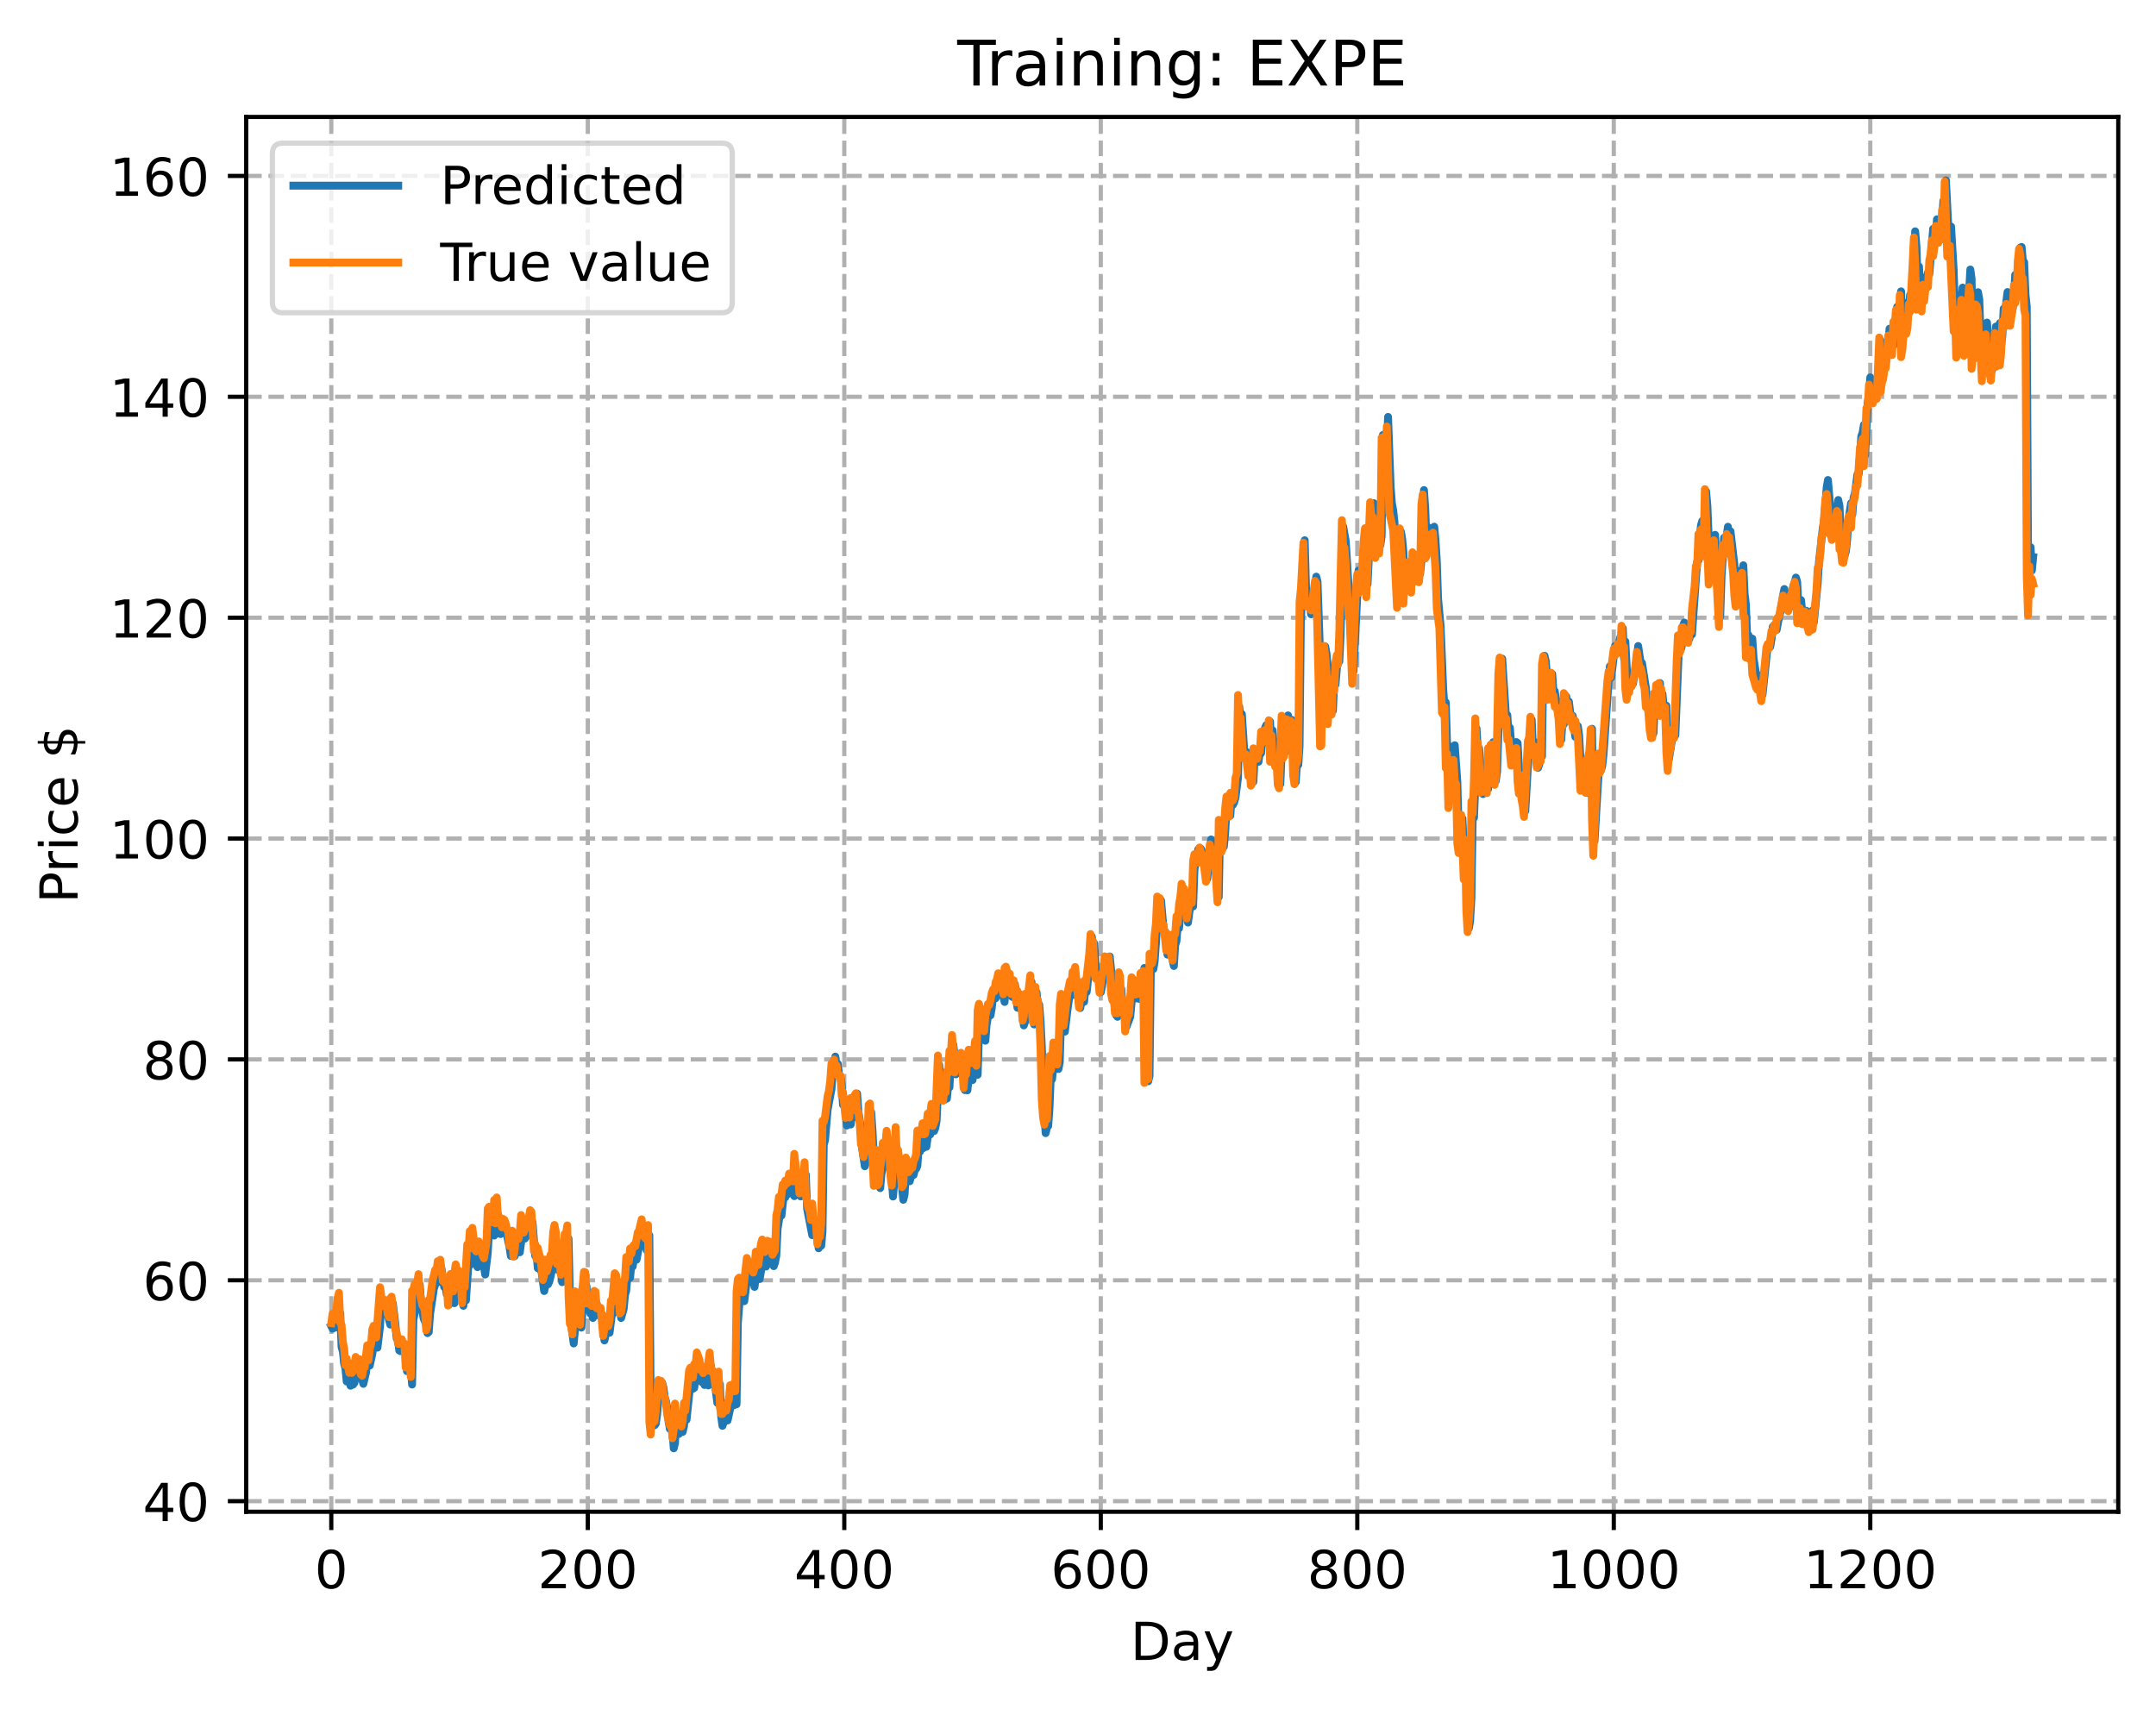 <?xml version="1.0" encoding="utf-8" standalone="no"?>
<!DOCTYPE svg PUBLIC "-//W3C//DTD SVG 1.1//EN"
  "http://www.w3.org/Graphics/SVG/1.1/DTD/svg11.dtd">
<!-- Created with matplotlib (https://matplotlib.org/) -->
<svg height="325.986pt" version="1.1" viewBox="0 0 411.286 325.986" width="411.286pt" xmlns="http://www.w3.org/2000/svg" xmlns:xlink="http://www.w3.org/1999/xlink">
 <defs>
  <style type="text/css">
*{stroke-linecap:butt;stroke-linejoin:round;}
  </style>
 </defs>
 <g id="figure_1">
  <g id="patch_1">
   <path d="M 0 325.986 
L 411.286 325.986 
L 411.286 0 
L 0 0 
z
" style="fill:#ffffff;"/>
  </g>
  <g id="axes_1">
   <g id="patch_2">
    <path d="M 46.966 288.43 
L 404.086 288.43 
L 404.086 22.318 
L 46.966 22.318 
z
" style="fill:#ffffff;"/>
   </g>
   <g id="matplotlib.axis_1">
    <g id="xtick_1">
     <g id="line2d_1">
      <path clip-path="url(#pe51ac33cfb)" d="M 63.198 288.43 
L 63.198 22.318 
" style="fill:none;stroke:#b0b0b0;stroke-dasharray:2.96,1.28;stroke-dashoffset:0;stroke-width:0.8;"/>
     </g>
     <g id="line2d_2">
      <defs>
       <path d="M 0 0 
L 0 3.5 
" id="m8c55a7599c" style="stroke:#000000;stroke-width:0.8;"/>
      </defs>
      <g>
       <use style="stroke:#000000;stroke-width:0.8;" x="63.198" xlink:href="#m8c55a7599c" y="288.43"/>
      </g>
     </g>
     <g id="text_1">
      <!-- 0 -->
      <defs>
       <path d="M 31.781 66.406 
Q 24.172 66.406 20.328 58.906 
Q 16.5 51.422 16.5 36.375 
Q 16.5 21.391 20.328 13.891 
Q 24.172 6.391 31.781 6.391 
Q 39.453 6.391 43.281 13.891 
Q 47.125 21.391 47.125 36.375 
Q 47.125 51.422 43.281 58.906 
Q 39.453 66.406 31.781 66.406 
z
M 31.781 74.219 
Q 44.047 74.219 50.516 64.516 
Q 56.984 54.828 56.984 36.375 
Q 56.984 17.969 50.516 8.266 
Q 44.047 -1.422 31.781 -1.422 
Q 19.531 -1.422 13.062 8.266 
Q 6.594 17.969 6.594 36.375 
Q 6.594 54.828 13.062 64.516 
Q 19.531 74.219 31.781 74.219 
z
" id="DejaVuSans-48"/>
      </defs>
      <g transform="translate(60.017 303.029)scale(0.1 -0.1)">
       <use xlink:href="#DejaVuSans-48"/>
      </g>
     </g>
    </g>
    <g id="xtick_2">
     <g id="line2d_3">
      <path clip-path="url(#pe51ac33cfb)" d="M 112.129 288.43 
L 112.129 22.318 
" style="fill:none;stroke:#b0b0b0;stroke-dasharray:2.96,1.28;stroke-dashoffset:0;stroke-width:0.8;"/>
     </g>
     <g id="line2d_4">
      <g>
       <use style="stroke:#000000;stroke-width:0.8;" x="112.129" xlink:href="#m8c55a7599c" y="288.43"/>
      </g>
     </g>
     <g id="text_2">
      <!-- 200 -->
      <defs>
       <path d="M 19.188 8.297 
L 53.609 8.297 
L 53.609 0 
L 7.328 0 
L 7.328 8.297 
Q 12.938 14.109 22.625 23.891 
Q 32.328 33.688 34.812 36.531 
Q 39.547 41.844 41.422 45.531 
Q 43.312 49.219 43.312 52.781 
Q 43.312 58.594 39.234 62.25 
Q 35.156 65.922 28.609 65.922 
Q 23.969 65.922 18.812 64.312 
Q 13.672 62.703 7.812 59.422 
L 7.812 69.391 
Q 13.766 71.781 18.938 73 
Q 24.125 74.219 28.422 74.219 
Q 39.75 74.219 46.484 68.547 
Q 53.219 62.891 53.219 53.422 
Q 53.219 48.922 51.531 44.891 
Q 49.859 40.875 45.406 35.406 
Q 44.188 33.984 37.641 27.219 
Q 31.109 20.453 19.188 8.297 
z
" id="DejaVuSans-50"/>
      </defs>
      <g transform="translate(102.585 303.029)scale(0.1 -0.1)">
       <use xlink:href="#DejaVuSans-50"/>
       <use x="63.623" xlink:href="#DejaVuSans-48"/>
       <use x="127.246" xlink:href="#DejaVuSans-48"/>
      </g>
     </g>
    </g>
    <g id="xtick_3">
     <g id="line2d_5">
      <path clip-path="url(#pe51ac33cfb)" d="M 161.06 288.43 
L 161.06 22.318 
" style="fill:none;stroke:#b0b0b0;stroke-dasharray:2.96,1.28;stroke-dashoffset:0;stroke-width:0.8;"/>
     </g>
     <g id="line2d_6">
      <g>
       <use style="stroke:#000000;stroke-width:0.8;" x="161.06" xlink:href="#m8c55a7599c" y="288.43"/>
      </g>
     </g>
     <g id="text_3">
      <!-- 400 -->
      <defs>
       <path d="M 37.797 64.312 
L 12.891 25.391 
L 37.797 25.391 
z
M 35.203 72.906 
L 47.609 72.906 
L 47.609 25.391 
L 58.016 25.391 
L 58.016 17.188 
L 47.609 17.188 
L 47.609 0 
L 37.797 0 
L 37.797 17.188 
L 4.891 17.188 
L 4.891 26.703 
z
" id="DejaVuSans-52"/>
      </defs>
      <g transform="translate(151.516 303.029)scale(0.1 -0.1)">
       <use xlink:href="#DejaVuSans-52"/>
       <use x="63.623" xlink:href="#DejaVuSans-48"/>
       <use x="127.246" xlink:href="#DejaVuSans-48"/>
      </g>
     </g>
    </g>
    <g id="xtick_4">
     <g id="line2d_7">
      <path clip-path="url(#pe51ac33cfb)" d="M 209.99 288.43 
L 209.99 22.318 
" style="fill:none;stroke:#b0b0b0;stroke-dasharray:2.96,1.28;stroke-dashoffset:0;stroke-width:0.8;"/>
     </g>
     <g id="line2d_8">
      <g>
       <use style="stroke:#000000;stroke-width:0.8;" x="209.99" xlink:href="#m8c55a7599c" y="288.43"/>
      </g>
     </g>
     <g id="text_4">
      <!-- 600 -->
      <defs>
       <path d="M 33.016 40.375 
Q 26.375 40.375 22.484 35.828 
Q 18.609 31.297 18.609 23.391 
Q 18.609 15.531 22.484 10.953 
Q 26.375 6.391 33.016 6.391 
Q 39.656 6.391 43.531 10.953 
Q 47.406 15.531 47.406 23.391 
Q 47.406 31.297 43.531 35.828 
Q 39.656 40.375 33.016 40.375 
z
M 52.594 71.297 
L 52.594 62.312 
Q 48.875 64.062 45.094 64.984 
Q 41.312 65.922 37.594 65.922 
Q 27.828 65.922 22.672 59.328 
Q 17.531 52.734 16.797 39.406 
Q 19.672 43.656 24.016 45.922 
Q 28.375 48.188 33.594 48.188 
Q 44.578 48.188 50.953 41.516 
Q 57.328 34.859 57.328 23.391 
Q 57.328 12.156 50.688 5.359 
Q 44.047 -1.422 33.016 -1.422 
Q 20.359 -1.422 13.672 8.266 
Q 6.984 17.969 6.984 36.375 
Q 6.984 53.656 15.188 63.938 
Q 23.391 74.219 37.203 74.219 
Q 40.922 74.219 44.703 73.484 
Q 48.484 72.75 52.594 71.297 
z
" id="DejaVuSans-54"/>
      </defs>
      <g transform="translate(200.446 303.029)scale(0.1 -0.1)">
       <use xlink:href="#DejaVuSans-54"/>
       <use x="63.623" xlink:href="#DejaVuSans-48"/>
       <use x="127.246" xlink:href="#DejaVuSans-48"/>
      </g>
     </g>
    </g>
    <g id="xtick_5">
     <g id="line2d_9">
      <path clip-path="url(#pe51ac33cfb)" d="M 258.921 288.43 
L 258.921 22.318 
" style="fill:none;stroke:#b0b0b0;stroke-dasharray:2.96,1.28;stroke-dashoffset:0;stroke-width:0.8;"/>
     </g>
     <g id="line2d_10">
      <g>
       <use style="stroke:#000000;stroke-width:0.8;" x="258.921" xlink:href="#m8c55a7599c" y="288.43"/>
      </g>
     </g>
     <g id="text_5">
      <!-- 800 -->
      <defs>
       <path d="M 31.781 34.625 
Q 24.75 34.625 20.719 30.859 
Q 16.703 27.094 16.703 20.516 
Q 16.703 13.922 20.719 10.156 
Q 24.75 6.391 31.781 6.391 
Q 38.812 6.391 42.859 10.172 
Q 46.922 13.969 46.922 20.516 
Q 46.922 27.094 42.891 30.859 
Q 38.875 34.625 31.781 34.625 
z
M 21.922 38.812 
Q 15.578 40.375 12.031 44.719 
Q 8.5 49.078 8.5 55.328 
Q 8.5 64.062 14.719 69.141 
Q 20.953 74.219 31.781 74.219 
Q 42.672 74.219 48.875 69.141 
Q 55.078 64.062 55.078 55.328 
Q 55.078 49.078 51.531 44.719 
Q 48 40.375 41.703 38.812 
Q 48.828 37.156 52.797 32.312 
Q 56.781 27.484 56.781 20.516 
Q 56.781 9.906 50.312 4.234 
Q 43.844 -1.422 31.781 -1.422 
Q 19.734 -1.422 13.25 4.234 
Q 6.781 9.906 6.781 20.516 
Q 6.781 27.484 10.781 32.312 
Q 14.797 37.156 21.922 38.812 
z
M 18.312 54.391 
Q 18.312 48.734 21.844 45.562 
Q 25.391 42.391 31.781 42.391 
Q 38.141 42.391 41.719 45.562 
Q 45.312 48.734 45.312 54.391 
Q 45.312 60.062 41.719 63.234 
Q 38.141 66.406 31.781 66.406 
Q 25.391 66.406 21.844 63.234 
Q 18.312 60.062 18.312 54.391 
z
" id="DejaVuSans-56"/>
      </defs>
      <g transform="translate(249.377 303.029)scale(0.1 -0.1)">
       <use xlink:href="#DejaVuSans-56"/>
       <use x="63.623" xlink:href="#DejaVuSans-48"/>
       <use x="127.246" xlink:href="#DejaVuSans-48"/>
      </g>
     </g>
    </g>
    <g id="xtick_6">
     <g id="line2d_11">
      <path clip-path="url(#pe51ac33cfb)" d="M 307.851 288.43 
L 307.851 22.318 
" style="fill:none;stroke:#b0b0b0;stroke-dasharray:2.96,1.28;stroke-dashoffset:0;stroke-width:0.8;"/>
     </g>
     <g id="line2d_12">
      <g>
       <use style="stroke:#000000;stroke-width:0.8;" x="307.851" xlink:href="#m8c55a7599c" y="288.43"/>
      </g>
     </g>
     <g id="text_6">
      <!-- 1000 -->
      <defs>
       <path d="M 12.406 8.297 
L 28.516 8.297 
L 28.516 63.922 
L 10.984 60.406 
L 10.984 69.391 
L 28.422 72.906 
L 38.281 72.906 
L 38.281 8.297 
L 54.391 8.297 
L 54.391 0 
L 12.406 0 
z
" id="DejaVuSans-49"/>
      </defs>
      <g transform="translate(295.126 303.029)scale(0.1 -0.1)">
       <use xlink:href="#DejaVuSans-49"/>
       <use x="63.623" xlink:href="#DejaVuSans-48"/>
       <use x="127.246" xlink:href="#DejaVuSans-48"/>
       <use x="190.869" xlink:href="#DejaVuSans-48"/>
      </g>
     </g>
    </g>
    <g id="xtick_7">
     <g id="line2d_13">
      <path clip-path="url(#pe51ac33cfb)" d="M 356.782 288.43 
L 356.782 22.318 
" style="fill:none;stroke:#b0b0b0;stroke-dasharray:2.96,1.28;stroke-dashoffset:0;stroke-width:0.8;"/>
     </g>
     <g id="line2d_14">
      <g>
       <use style="stroke:#000000;stroke-width:0.8;" x="356.782" xlink:href="#m8c55a7599c" y="288.43"/>
      </g>
     </g>
     <g id="text_7">
      <!-- 1200 -->
      <g transform="translate(344.057 303.029)scale(0.1 -0.1)">
       <use xlink:href="#DejaVuSans-49"/>
       <use x="63.623" xlink:href="#DejaVuSans-50"/>
       <use x="127.246" xlink:href="#DejaVuSans-48"/>
       <use x="190.869" xlink:href="#DejaVuSans-48"/>
      </g>
     </g>
    </g>
    <g id="text_8">
     <!-- Day -->
     <defs>
      <path d="M 19.672 64.797 
L 19.672 8.109 
L 31.594 8.109 
Q 46.688 8.109 53.688 14.938 
Q 60.688 21.781 60.688 36.531 
Q 60.688 51.172 53.688 57.984 
Q 46.688 64.797 31.594 64.797 
z
M 9.812 72.906 
L 30.078 72.906 
Q 51.266 72.906 61.172 64.094 
Q 71.094 55.281 71.094 36.531 
Q 71.094 17.672 61.125 8.828 
Q 51.172 0 30.078 0 
L 9.812 0 
z
" id="DejaVuSans-68"/>
      <path d="M 34.281 27.484 
Q 23.391 27.484 19.188 25 
Q 14.984 22.516 14.984 16.5 
Q 14.984 11.719 18.141 8.906 
Q 21.297 6.109 26.703 6.109 
Q 34.188 6.109 38.703 11.406 
Q 43.219 16.703 43.219 25.484 
L 43.219 27.484 
z
M 52.203 31.203 
L 52.203 0 
L 43.219 0 
L 43.219 8.297 
Q 40.141 3.328 35.547 0.953 
Q 30.953 -1.422 24.312 -1.422 
Q 15.922 -1.422 10.953 3.297 
Q 6 8.016 6 15.922 
Q 6 25.141 12.172 29.828 
Q 18.359 34.516 30.609 34.516 
L 43.219 34.516 
L 43.219 35.406 
Q 43.219 41.609 39.141 45 
Q 35.062 48.391 27.688 48.391 
Q 23 48.391 18.547 47.266 
Q 14.109 46.141 10.016 43.891 
L 10.016 52.203 
Q 14.938 54.109 19.578 55.047 
Q 24.219 56 28.609 56 
Q 40.484 56 46.344 49.844 
Q 52.203 43.703 52.203 31.203 
z
" id="DejaVuSans-97"/>
      <path d="M 32.172 -5.078 
Q 28.375 -14.844 24.75 -17.812 
Q 21.141 -20.797 15.094 -20.797 
L 7.906 -20.797 
L 7.906 -13.281 
L 13.188 -13.281 
Q 16.891 -13.281 18.938 -11.516 
Q 21 -9.766 23.484 -3.219 
L 25.094 0.875 
L 2.984 54.688 
L 12.5 54.688 
L 29.594 11.922 
L 46.688 54.688 
L 56.203 54.688 
z
" id="DejaVuSans-121"/>
     </defs>
     <g transform="translate(215.652 316.707)scale(0.1 -0.1)">
      <use xlink:href="#DejaVuSans-68"/>
      <use x="77.002" xlink:href="#DejaVuSans-97"/>
      <use x="138.281" xlink:href="#DejaVuSans-121"/>
     </g>
    </g>
   </g>
   <g id="matplotlib.axis_2">
    <g id="ytick_1">
     <g id="line2d_15">
      <path clip-path="url(#pe51ac33cfb)" d="M 46.966 286.411 
L 404.086 286.411 
" style="fill:none;stroke:#b0b0b0;stroke-dasharray:2.96,1.28;stroke-dashoffset:0;stroke-width:0.8;"/>
     </g>
     <g id="line2d_16">
      <defs>
       <path d="M 0 0 
L -3.5 0 
" id="m1982569a2e" style="stroke:#000000;stroke-width:0.8;"/>
      </defs>
      <g>
       <use style="stroke:#000000;stroke-width:0.8;" x="46.966" xlink:href="#m1982569a2e" y="286.411"/>
      </g>
     </g>
     <g id="text_9">
      <!-- 40 -->
      <g transform="translate(27.241 290.211)scale(0.1 -0.1)">
       <use xlink:href="#DejaVuSans-52"/>
       <use x="63.623" xlink:href="#DejaVuSans-48"/>
      </g>
     </g>
    </g>
    <g id="ytick_2">
     <g id="line2d_17">
      <path clip-path="url(#pe51ac33cfb)" d="M 46.966 244.271 
L 404.086 244.271 
" style="fill:none;stroke:#b0b0b0;stroke-dasharray:2.96,1.28;stroke-dashoffset:0;stroke-width:0.8;"/>
     </g>
     <g id="line2d_18">
      <g>
       <use style="stroke:#000000;stroke-width:0.8;" x="46.966" xlink:href="#m1982569a2e" y="244.271"/>
      </g>
     </g>
     <g id="text_10">
      <!-- 60 -->
      <g transform="translate(27.241 248.07)scale(0.1 -0.1)">
       <use xlink:href="#DejaVuSans-54"/>
       <use x="63.623" xlink:href="#DejaVuSans-48"/>
      </g>
     </g>
    </g>
    <g id="ytick_3">
     <g id="line2d_19">
      <path clip-path="url(#pe51ac33cfb)" d="M 46.966 202.13 
L 404.086 202.13 
" style="fill:none;stroke:#b0b0b0;stroke-dasharray:2.96,1.28;stroke-dashoffset:0;stroke-width:0.8;"/>
     </g>
     <g id="line2d_20">
      <g>
       <use style="stroke:#000000;stroke-width:0.8;" x="46.966" xlink:href="#m1982569a2e" y="202.13"/>
      </g>
     </g>
     <g id="text_11">
      <!-- 80 -->
      <g transform="translate(27.241 205.929)scale(0.1 -0.1)">
       <use xlink:href="#DejaVuSans-56"/>
       <use x="63.623" xlink:href="#DejaVuSans-48"/>
      </g>
     </g>
    </g>
    <g id="ytick_4">
     <g id="line2d_21">
      <path clip-path="url(#pe51ac33cfb)" d="M 46.966 159.989 
L 404.086 159.989 
" style="fill:none;stroke:#b0b0b0;stroke-dasharray:2.96,1.28;stroke-dashoffset:0;stroke-width:0.8;"/>
     </g>
     <g id="line2d_22">
      <g>
       <use style="stroke:#000000;stroke-width:0.8;" x="46.966" xlink:href="#m1982569a2e" y="159.989"/>
      </g>
     </g>
     <g id="text_12">
      <!-- 100 -->
      <g transform="translate(20.878 163.788)scale(0.1 -0.1)">
       <use xlink:href="#DejaVuSans-49"/>
       <use x="63.623" xlink:href="#DejaVuSans-48"/>
       <use x="127.246" xlink:href="#DejaVuSans-48"/>
      </g>
     </g>
    </g>
    <g id="ytick_5">
     <g id="line2d_23">
      <path clip-path="url(#pe51ac33cfb)" d="M 46.966 117.848 
L 404.086 117.848 
" style="fill:none;stroke:#b0b0b0;stroke-dasharray:2.96,1.28;stroke-dashoffset:0;stroke-width:0.8;"/>
     </g>
     <g id="line2d_24">
      <g>
       <use style="stroke:#000000;stroke-width:0.8;" x="46.966" xlink:href="#m1982569a2e" y="117.848"/>
      </g>
     </g>
     <g id="text_13">
      <!-- 120 -->
      <g transform="translate(20.878 121.647)scale(0.1 -0.1)">
       <use xlink:href="#DejaVuSans-49"/>
       <use x="63.623" xlink:href="#DejaVuSans-50"/>
       <use x="127.246" xlink:href="#DejaVuSans-48"/>
      </g>
     </g>
    </g>
    <g id="ytick_6">
     <g id="line2d_25">
      <path clip-path="url(#pe51ac33cfb)" d="M 46.966 75.707 
L 404.086 75.707 
" style="fill:none;stroke:#b0b0b0;stroke-dasharray:2.96,1.28;stroke-dashoffset:0;stroke-width:0.8;"/>
     </g>
     <g id="line2d_26">
      <g>
       <use style="stroke:#000000;stroke-width:0.8;" x="46.966" xlink:href="#m1982569a2e" y="75.707"/>
      </g>
     </g>
     <g id="text_14">
      <!-- 140 -->
      <g transform="translate(20.878 79.506)scale(0.1 -0.1)">
       <use xlink:href="#DejaVuSans-49"/>
       <use x="63.623" xlink:href="#DejaVuSans-52"/>
       <use x="127.246" xlink:href="#DejaVuSans-48"/>
      </g>
     </g>
    </g>
    <g id="ytick_7">
     <g id="line2d_27">
      <path clip-path="url(#pe51ac33cfb)" d="M 46.966 33.566 
L 404.086 33.566 
" style="fill:none;stroke:#b0b0b0;stroke-dasharray:2.96,1.28;stroke-dashoffset:0;stroke-width:0.8;"/>
     </g>
     <g id="line2d_28">
      <g>
       <use style="stroke:#000000;stroke-width:0.8;" x="46.966" xlink:href="#m1982569a2e" y="33.566"/>
      </g>
     </g>
     <g id="text_15">
      <!-- 160 -->
      <g transform="translate(20.878 37.365)scale(0.1 -0.1)">
       <use xlink:href="#DejaVuSans-49"/>
       <use x="63.623" xlink:href="#DejaVuSans-54"/>
       <use x="127.246" xlink:href="#DejaVuSans-48"/>
      </g>
     </g>
    </g>
    <g id="text_16">
     <!-- Price $ -->
     <defs>
      <path d="M 19.672 64.797 
L 19.672 37.406 
L 32.078 37.406 
Q 38.969 37.406 42.719 40.969 
Q 46.484 44.531 46.484 51.125 
Q 46.484 57.672 42.719 61.234 
Q 38.969 64.797 32.078 64.797 
z
M 9.812 72.906 
L 32.078 72.906 
Q 44.344 72.906 50.609 67.359 
Q 56.891 61.812 56.891 51.125 
Q 56.891 40.328 50.609 34.812 
Q 44.344 29.297 32.078 29.297 
L 19.672 29.297 
L 19.672 0 
L 9.812 0 
z
" id="DejaVuSans-80"/>
      <path d="M 41.109 46.297 
Q 39.594 47.172 37.812 47.578 
Q 36.031 48 33.891 48 
Q 26.266 48 22.188 43.047 
Q 18.109 38.094 18.109 28.812 
L 18.109 0 
L 9.078 0 
L 9.078 54.688 
L 18.109 54.688 
L 18.109 46.188 
Q 20.953 51.172 25.484 53.578 
Q 30.031 56 36.531 56 
Q 37.453 56 38.578 55.875 
Q 39.703 55.766 41.062 55.516 
z
" id="DejaVuSans-114"/>
      <path d="M 9.422 54.688 
L 18.406 54.688 
L 18.406 0 
L 9.422 0 
z
M 9.422 75.984 
L 18.406 75.984 
L 18.406 64.594 
L 9.422 64.594 
z
" id="DejaVuSans-105"/>
      <path d="M 48.781 52.594 
L 48.781 44.188 
Q 44.969 46.297 41.141 47.344 
Q 37.312 48.391 33.406 48.391 
Q 24.656 48.391 19.812 42.844 
Q 14.984 37.312 14.984 27.297 
Q 14.984 17.281 19.812 11.734 
Q 24.656 6.203 33.406 6.203 
Q 37.312 6.203 41.141 7.25 
Q 44.969 8.297 48.781 10.406 
L 48.781 2.094 
Q 45.016 0.344 40.984 -0.531 
Q 36.969 -1.422 32.422 -1.422 
Q 20.062 -1.422 12.781 6.344 
Q 5.516 14.109 5.516 27.297 
Q 5.516 40.672 12.859 48.328 
Q 20.219 56 33.016 56 
Q 37.156 56 41.109 55.141 
Q 45.062 54.297 48.781 52.594 
z
" id="DejaVuSans-99"/>
      <path d="M 56.203 29.594 
L 56.203 25.203 
L 14.891 25.203 
Q 15.484 15.922 20.484 11.062 
Q 25.484 6.203 34.422 6.203 
Q 39.594 6.203 44.453 7.469 
Q 49.312 8.734 54.109 11.281 
L 54.109 2.781 
Q 49.266 0.734 44.188 -0.344 
Q 39.109 -1.422 33.891 -1.422 
Q 20.797 -1.422 13.156 6.188 
Q 5.516 13.812 5.516 26.812 
Q 5.516 40.234 12.766 48.109 
Q 20.016 56 32.328 56 
Q 43.359 56 49.781 48.891 
Q 56.203 41.797 56.203 29.594 
z
M 47.219 32.234 
Q 47.125 39.594 43.094 43.984 
Q 39.062 48.391 32.422 48.391 
Q 24.906 48.391 20.391 44.141 
Q 15.875 39.891 15.188 32.172 
z
" id="DejaVuSans-101"/>
      <path id="DejaVuSans-32"/>
      <path d="M 33.797 -14.703 
L 28.906 -14.703 
L 28.859 0 
Q 23.734 0.094 18.609 1.188 
Q 13.484 2.297 8.297 4.5 
L 8.297 13.281 
Q 13.281 10.156 18.375 8.562 
Q 23.484 6.984 28.906 6.938 
L 28.906 29.203 
Q 18.109 30.953 13.203 35.156 
Q 8.297 39.359 8.297 46.688 
Q 8.297 54.641 13.625 59.219 
Q 18.953 63.812 28.906 64.5 
L 28.906 75.984 
L 33.797 75.984 
L 33.797 64.656 
Q 38.328 64.453 42.578 63.688 
Q 46.828 62.938 50.875 61.625 
L 50.875 53.078 
Q 46.828 55.125 42.547 56.25 
Q 38.281 57.375 33.797 57.562 
L 33.797 36.719 
Q 44.875 35.016 50.094 30.609 
Q 55.328 26.219 55.328 18.609 
Q 55.328 10.359 49.781 5.594 
Q 44.234 0.828 33.797 0.094 
z
M 28.906 37.594 
L 28.906 57.625 
Q 23.25 56.984 20.266 54.391 
Q 17.281 51.812 17.281 47.516 
Q 17.281 43.312 20.031 40.969 
Q 22.797 38.625 28.906 37.594 
z
M 33.797 28.219 
L 33.797 7.078 
Q 39.984 7.906 43.141 10.594 
Q 46.297 13.281 46.297 17.672 
Q 46.297 21.969 43.281 24.5 
Q 40.281 27.047 33.797 28.219 
z
" id="DejaVuSans-36"/>
     </defs>
     <g transform="translate(14.798 172.342)rotate(-90)scale(0.1 -0.1)">
      <use xlink:href="#DejaVuSans-80"/>
      <use x="58.553" xlink:href="#DejaVuSans-114"/>
      <use x="99.666" xlink:href="#DejaVuSans-105"/>
      <use x="127.449" xlink:href="#DejaVuSans-99"/>
      <use x="182.43" xlink:href="#DejaVuSans-101"/>
      <use x="243.953" xlink:href="#DejaVuSans-32"/>
      <use x="275.74" xlink:href="#DejaVuSans-36"/>
     </g>
    </g>
   </g>
   <g id="line2d_29">
    <path clip-path="url(#pe51ac33cfb)" d="M 63.198 253.021 
L 63.443 253.509 
L 63.688 252.096 
L 63.932 253.304 
L 64.177 253.048 
L 64.666 251.28 
L 64.911 250.542 
L 65.156 257.006 
L 65.4 257.832 
L 65.645 260.139 
L 65.89 261.084 
L 66.134 263.575 
L 66.379 262.483 
L 66.868 264.391 
L 67.113 263.766 
L 67.357 264.177 
L 67.602 263.844 
L 68.091 261.272 
L 68.336 262.774 
L 68.581 261.686 
L 68.825 261.492 
L 69.07 263.188 
L 69.315 264.03 
L 69.804 261.96 
L 70.049 259.751 
L 70.293 258.74 
L 70.538 260.549 
L 71.027 258.303 
L 71.517 254.777 
L 71.761 256.325 
L 72.006 257.12 
L 72.495 253.029 
L 72.74 248.27 
L 72.984 249.713 
L 73.229 250.153 
L 73.474 249.942 
L 73.718 249.907 
L 74.452 252.728 
L 74.942 248.668 
L 75.431 252.745 
L 75.676 255.384 
L 75.92 255.444 
L 76.165 257.674 
L 76.41 257.798 
L 76.899 256.452 
L 77.144 257.757 
L 77.388 258.318 
L 77.633 261.604 
L 77.878 261.475 
L 78.122 260.141 
L 78.367 260.924 
L 78.611 264.165 
L 78.856 251.817 
L 79.101 250.614 
L 79.345 247.217 
L 79.59 247.383 
L 79.835 246.92 
L 80.079 245.149 
L 80.324 248.58 
L 80.813 251.53 
L 81.303 252.691 
L 81.547 254.352 
L 81.792 254.134 
L 82.037 250.753 
L 82.771 245.851 
L 83.015 245.115 
L 83.26 244.023 
L 83.505 244.647 
L 83.749 243.136 
L 83.994 243.556 
L 84.239 242.112 
L 84.728 245.551 
L 84.972 245.234 
L 85.217 246.941 
L 85.462 246.018 
L 85.706 248.874 
L 85.951 246.369 
L 86.196 245.465 
L 86.44 247.808 
L 86.685 248.639 
L 86.93 245.724 
L 87.174 244.237 
L 87.419 244.962 
L 87.664 244.528 
L 87.908 247.087 
L 88.153 247.16 
L 88.398 249.144 
L 88.642 246.957 
L 88.887 248.106 
L 89.376 240.933 
L 89.621 241.416 
L 89.866 238.663 
L 90.11 239.168 
L 90.355 238.08 
L 90.844 241.175 
L 91.089 241.76 
L 91.578 239.43 
L 91.823 240.706 
L 92.067 239.934 
L 92.557 243.174 
L 93.046 239.092 
L 93.291 234.551 
L 93.535 232.791 
L 93.78 233.021 
L 94.269 235.745 
L 94.514 231.901 
L 94.759 235.364 
L 95.003 231.75 
L 95.248 234.16 
L 95.493 235.454 
L 95.737 233.359 
L 95.982 234.741 
L 96.227 233.4 
L 97.205 237.992 
L 97.45 239.634 
L 97.939 236.41 
L 98.184 239.658 
L 98.428 238.902 
L 98.673 237.144 
L 99.162 238.931 
L 99.407 237.075 
L 99.652 233.806 
L 100.141 236.309 
L 100.386 235.321 
L 100.63 234.913 
L 100.875 235.7 
L 101.364 232.445 
L 101.609 233.416 
L 102.098 239.623 
L 102.343 239.01 
L 102.587 241.972 
L 102.832 240.586 
L 103.077 242.152 
L 103.321 242.743 
L 103.811 246.327 
L 104.055 245.264 
L 104.3 242.748 
L 104.545 245.035 
L 104.789 244.51 
L 105.034 243.523 
L 105.523 241.23 
L 106.013 236.127 
L 106.257 238.018 
L 106.502 242.327 
L 106.747 240.181 
L 107.236 244.631 
L 107.481 243.227 
L 107.97 238.104 
L 108.215 238.176 
L 108.459 236.325 
L 108.704 246.815 
L 108.948 252.354 
L 109.438 256.327 
L 109.682 253.783 
L 109.927 249.372 
L 110.172 250.233 
L 110.416 251.787 
L 110.661 251.136 
L 110.906 253.303 
L 111.15 249.495 
L 111.64 244.763 
L 111.884 245.378 
L 112.129 249.484 
L 112.374 249.342 
L 112.618 250.618 
L 112.863 250.597 
L 113.108 251.46 
L 113.352 250.78 
L 113.597 248.912 
L 113.842 248.697 
L 114.086 250.934 
L 114.331 250.616 
L 114.575 250.568 
L 114.82 250.728 
L 115.309 255.747 
L 116.043 252.18 
L 116.288 254.281 
L 116.777 250.273 
L 117.022 250.566 
L 117.511 245.191 
L 117.756 245.739 
L 118.245 248.385 
L 118.49 251.463 
L 118.979 249.733 
L 119.224 247.063 
L 119.469 246.244 
L 119.713 243.094 
L 119.958 243.656 
L 120.203 243.779 
L 120.447 241.084 
L 120.692 241.655 
L 120.936 239.993 
L 121.181 239.677 
L 121.426 240.348 
L 122.16 236.565 
L 122.649 234.488 
L 122.894 236.685 
L 123.383 238.541 
L 123.628 238.029 
L 123.872 235.688 
L 124.117 266.39 
L 124.362 271.232 
L 124.606 271.34 
L 124.851 271.958 
L 125.096 271.642 
L 125.34 270.011 
L 125.83 264.226 
L 126.074 265.253 
L 126.319 263.849 
L 126.563 264.752 
L 126.808 266.603 
L 127.053 267.367 
L 127.297 268.63 
L 127.542 271.228 
L 127.787 272.641 
L 128.031 272.786 
L 128.276 272.747 
L 128.521 276.334 
L 128.765 275.344 
L 129.01 269.6 
L 129.255 272.967 
L 129.499 273.596 
L 129.989 271.823 
L 130.233 273.205 
L 130.478 272.104 
L 130.723 269.62 
L 130.967 270.89 
L 131.701 263.846 
L 131.946 263.153 
L 132.191 264.969 
L 132.435 264.804 
L 132.68 262.708 
L 132.924 263.194 
L 133.169 261.433 
L 133.414 262.068 
L 133.658 262.312 
L 133.903 263.706 
L 134.148 263.214 
L 134.392 264.249 
L 134.882 262.922 
L 135.126 264.331 
L 135.616 260.582 
L 136.105 264.219 
L 136.35 263.791 
L 136.839 267.657 
L 137.084 265.314 
L 137.328 264.093 
L 137.573 270.286 
L 137.818 272.044 
L 138.551 269.94 
L 138.796 271.02 
L 139.285 268.797 
L 139.53 267.289 
L 139.775 267.411 
L 140.019 268.123 
L 140.264 266.425 
L 140.509 267.927 
L 140.753 252.501 
L 141.243 246.239 
L 141.487 247.38 
L 141.732 246.566 
L 141.977 248.26 
L 142.711 242.428 
L 143.2 244.264 
L 143.445 243.516 
L 143.689 244.224 
L 143.934 245.532 
L 144.423 241.996 
L 144.912 244.039 
L 145.157 242.636 
L 145.646 238.706 
L 145.891 240.701 
L 146.136 241.65 
L 146.38 240.891 
L 146.625 239.568 
L 146.87 240.181 
L 147.114 239.508 
L 147.359 239.98 
L 147.604 241.575 
L 147.848 240.865 
L 148.093 239.548 
L 148.338 234.43 
L 148.582 232.933 
L 148.827 230.596 
L 149.072 231.936 
L 149.561 227.646 
L 149.806 228.445 
L 150.05 226.634 
L 150.295 227.83 
L 150.539 226.974 
L 150.784 225.361 
L 151.029 226.934 
L 151.518 228.22 
L 151.763 223.701 
L 152.252 225.981 
L 152.497 225.281 
L 152.741 228.272 
L 153.231 224.985 
L 153.475 227.808 
L 153.72 224.107 
L 153.965 230.599 
L 154.943 235.664 
L 155.188 232.817 
L 155.433 234.607 
L 155.677 233.364 
L 155.922 235.315 
L 156.166 238.167 
L 156.411 236.578 
L 156.656 237.685 
L 156.9 235.054 
L 157.145 218.376 
L 157.39 217.493 
L 157.879 211.757 
L 158.613 207.812 
L 158.858 204.471 
L 159.102 203.703 
L 159.347 201.585 
L 159.592 203.74 
L 159.836 202.988 
L 160.081 205.252 
L 160.326 205.452 
L 160.57 206.937 
L 160.815 210.803 
L 161.06 209.624 
L 161.549 214.745 
L 162.038 213.071 
L 162.283 214.55 
L 162.527 212.406 
L 162.772 213.229 
L 163.017 211.963 
L 163.261 209.804 
L 163.506 208.648 
L 163.751 212.066 
L 164.24 215.372 
L 164.485 219.251 
L 164.974 222.508 
L 165.219 221.735 
L 165.708 218.921 
L 165.953 213.841 
L 166.197 212.211 
L 166.442 215.66 
L 166.931 225.935 
L 167.176 224.922 
L 167.421 221.576 
L 167.665 225.853 
L 167.91 226.688 
L 168.154 223.888 
L 168.399 222.975 
L 168.644 220.283 
L 168.888 219.946 
L 169.133 220.912 
L 169.378 218.658 
L 169.867 221.077 
L 170.356 228.295 
L 170.601 225.421 
L 170.846 224.027 
L 171.09 219.125 
L 171.335 223.658 
L 171.58 222.33 
L 171.824 224.026 
L 172.314 228.914 
L 172.558 227.93 
L 172.803 224.025 
L 173.048 222.63 
L 173.292 223.414 
L 173.537 225.381 
L 173.782 224.536 
L 174.026 223.04 
L 174.271 224.188 
L 174.515 223.207 
L 174.76 223.008 
L 175.005 222.438 
L 175.249 219.012 
L 175.494 219.722 
L 175.739 218.183 
L 175.983 219.14 
L 176.228 217.565 
L 176.473 218.848 
L 176.717 218.798 
L 177.207 215.428 
L 177.451 216.466 
L 177.696 215.355 
L 177.941 213.389 
L 178.185 215.813 
L 178.43 215.202 
L 178.675 213.841 
L 179.164 203.192 
L 179.409 206.44 
L 179.653 205.536 
L 179.898 206.874 
L 180.142 209.868 
L 180.387 208.739 
L 180.632 209.616 
L 180.876 207.074 
L 181.121 207.469 
L 181.366 203.041 
L 181.61 203.097 
L 181.855 199.319 
L 182.1 201.231 
L 182.344 204.978 
L 182.589 202.614 
L 182.834 204.424 
L 183.323 201.814 
L 183.568 201.251 
L 183.812 203.873 
L 184.057 207.988 
L 184.302 206.894 
L 184.546 208.035 
L 185.036 203.419 
L 185.28 205.396 
L 185.525 206.077 
L 186.014 203 
L 186.259 201.216 
L 186.503 205.06 
L 186.748 197.189 
L 186.993 194.573 
L 187.237 195.256 
L 187.482 196.793 
L 187.727 197.442 
L 187.971 198.564 
L 188.216 195.437 
L 188.705 192.661 
L 188.95 193.722 
L 189.195 192.358 
L 189.439 190.047 
L 189.684 189.007 
L 189.929 190.458 
L 190.663 186.247 
L 190.907 187.275 
L 191.152 189.12 
L 191.641 191.166 
L 191.886 187.288 
L 192.13 185.59 
L 192.864 188 
L 193.109 190.211 
L 193.354 188.418 
L 193.598 187.789 
L 193.843 189.242 
L 194.088 192.268 
L 194.332 190.858 
L 194.577 192.432 
L 194.822 190.979 
L 195.066 192.333 
L 195.311 195.645 
L 195.556 194.895 
L 195.8 191.937 
L 196.045 193.504 
L 196.779 187.343 
L 197.268 195.463 
L 197.758 189.386 
L 198.002 192.545 
L 198.247 191.691 
L 198.491 194.625 
L 198.736 199.55 
L 199.225 212.482 
L 199.47 216.196 
L 199.715 215.136 
L 199.959 214.831 
L 200.204 211.447 
L 200.449 205.355 
L 200.693 205.916 
L 201.183 201.398 
L 201.427 203.477 
L 201.672 202.299 
L 201.917 203.969 
L 202.161 202.647 
L 202.406 194.37 
L 202.651 191.164 
L 202.895 195.116 
L 203.14 196.834 
L 203.629 192.708 
L 204.118 189.315 
L 204.363 188.501 
L 204.608 189.838 
L 204.852 188.013 
L 205.097 189.213 
L 205.342 186.894 
L 206.076 192.325 
L 206.565 189.801 
L 206.81 191.141 
L 207.054 188.393 
L 207.299 189.273 
L 208.033 182.475 
L 208.278 178.694 
L 208.522 180.707 
L 208.767 180.038 
L 209.012 184.644 
L 209.256 186.347 
L 209.746 187.489 
L 209.99 189.324 
L 210.235 188.097 
L 210.479 185.972 
L 210.724 185.051 
L 210.969 183.245 
L 211.213 184.221 
L 211.703 182.49 
L 211.947 184.9 
L 212.192 189.263 
L 212.437 191.011 
L 212.681 190.913 
L 212.926 193.689 
L 213.171 194.001 
L 213.415 193.72 
L 213.66 188.626 
L 213.905 188.673 
L 214.149 192.086 
L 214.394 192.653 
L 214.639 192.115 
L 214.883 195.901 
L 215.617 193.967 
L 216.106 188.612 
L 216.351 188.567 
L 216.84 190.493 
L 217.085 189.494 
L 217.33 190.578 
L 217.574 189.881 
L 217.819 186.973 
L 218.308 184.679 
L 218.553 203.334 
L 219.042 206.3 
L 219.287 205.29 
L 219.532 185.124 
L 219.776 184.813 
L 220.021 184.889 
L 220.266 183.426 
L 221 172.916 
L 221.244 173.431 
L 221.489 171.812 
L 221.978 177.373 
L 222.223 177.701 
L 222.712 182.134 
L 222.957 179.704 
L 223.201 181.385 
L 223.446 180.68 
L 223.691 183.208 
L 223.935 184.306 
L 224.18 180.352 
L 224.425 179.586 
L 224.669 176.472 
L 224.914 177.128 
L 225.648 169.56 
L 225.893 170.835 
L 226.137 170.289 
L 226.627 176.022 
L 227.116 172.382 
L 227.361 172.494 
L 227.605 172.939 
L 227.85 166.149 
L 228.094 163.828 
L 228.339 163.916 
L 228.584 162.046 
L 228.828 164.395 
L 229.073 161.909 
L 229.318 162.407 
L 229.562 163.94 
L 229.807 164.036 
L 230.052 165.268 
L 230.296 167.681 
L 231.03 160.169 
L 231.275 161.731 
L 231.52 161.808 
L 231.764 162.164 
L 232.254 166.948 
L 232.498 171.153 
L 232.743 158.194 
L 232.988 159.262 
L 233.232 161.847 
L 233.477 161.532 
L 233.722 158.824 
L 233.966 154.783 
L 234.211 152.637 
L 234.7 155.624 
L 234.945 152.137 
L 235.189 153.56 
L 235.434 153.082 
L 235.679 152.193 
L 236.168 148.393 
L 236.413 134.867 
L 236.657 137.652 
L 236.902 136.237 
L 237.391 143.79 
L 237.636 143.716 
L 237.881 143.512 
L 238.125 144.882 
L 238.37 147.597 
L 238.615 146.418 
L 238.859 148.891 
L 239.104 149.168 
L 239.349 144.07 
L 239.593 143.777 
L 239.838 144.854 
L 240.082 145.343 
L 240.327 143.469 
L 240.572 143.713 
L 240.816 140.574 
L 241.061 141.727 
L 241.306 138.945 
L 241.55 138.359 
L 241.795 140.279 
L 242.04 139.725 
L 242.284 137.679 
L 242.529 143.806 
L 242.774 139.346 
L 243.018 142.79 
L 243.508 146.064 
L 243.752 145.69 
L 243.997 149.281 
L 244.242 149.594 
L 244.731 137.914 
L 244.976 143.09 
L 245.22 143.473 
L 245.465 138.701 
L 245.709 136.49 
L 245.954 139.042 
L 246.199 138.605 
L 246.443 137.346 
L 246.688 139.192 
L 246.933 146.011 
L 247.177 149.234 
L 247.422 145.642 
L 247.667 145.921 
L 247.911 142.389 
L 248.156 118.49 
L 248.89 103.078 
L 249.135 111.947 
L 249.379 114.709 
L 249.624 113.655 
L 250.113 117.203 
L 250.358 116.777 
L 251.092 110.021 
L 251.337 110.98 
L 251.826 125.099 
L 252.07 138.714 
L 252.315 137.017 
L 252.804 123.344 
L 253.049 124.708 
L 253.294 127.173 
L 253.538 135.223 
L 253.783 131.447 
L 254.028 131.595 
L 254.272 135.604 
L 254.517 130.125 
L 254.762 130.636 
L 255.251 124.935 
L 255.496 126.201 
L 255.74 121.004 
L 256.23 100.46 
L 256.719 103.221 
L 257.942 122.829 
L 258.187 128.115 
L 259.165 108.85 
L 259.41 112.075 
L 259.655 110.586 
L 259.899 111.934 
L 260.633 100.791 
L 260.878 111.469 
L 261.612 96.491 
L 261.857 97.521 
L 262.101 96.012 
L 262.591 103.342 
L 262.835 99.618 
L 263.325 103.98 
L 263.569 102.299 
L 263.814 82.992 
L 264.058 85.231 
L 264.303 82.719 
L 264.548 85.943 
L 264.792 79.54 
L 265.282 92.807 
L 265.526 96.041 
L 265.771 97.359 
L 266.016 99.646 
L 266.26 104.176 
L 266.505 110.806 
L 266.75 113.988 
L 267.239 101.429 
L 267.484 102.811 
L 267.728 105.413 
L 267.973 112.792 
L 268.218 110.13 
L 268.462 109.213 
L 268.707 110.128 
L 268.952 107.461 
L 269.441 111.205 
L 269.685 106.032 
L 269.93 106.455 
L 270.175 105.962 
L 270.419 107.004 
L 270.664 105.755 
L 270.909 109.45 
L 271.153 107.002 
L 271.398 97.204 
L 271.643 93.504 
L 271.887 97.092 
L 272.132 103.215 
L 272.377 103.276 
L 272.621 100.687 
L 272.866 102.708 
L 273.111 102.286 
L 273.355 103.341 
L 273.6 100.488 
L 273.845 103.065 
L 274.089 107.043 
L 274.334 114.217 
L 274.823 119.561 
L 275.313 131.492 
L 275.557 134.97 
L 275.802 134.011 
L 276.046 141.883 
L 276.291 142.22 
L 276.536 152.07 
L 276.78 147.348 
L 277.025 146.344 
L 277.514 142.184 
L 278.004 149.153 
L 278.248 157.984 
L 278.493 160.75 
L 278.982 156.169 
L 279.472 166.36 
L 279.716 162.172 
L 280.206 177.11 
L 280.45 175.658 
L 280.695 171.232 
L 280.94 155.794 
L 281.184 156.01 
L 281.429 150.038 
L 281.673 138.982 
L 281.918 143.278 
L 282.163 142.795 
L 282.407 145.635 
L 282.652 149.989 
L 282.897 151.504 
L 283.386 148.264 
L 283.631 147.865 
L 283.875 150.542 
L 284.12 144.863 
L 284.365 146.106 
L 284.609 142.768 
L 284.854 141.608 
L 285.099 146.849 
L 285.343 148.995 
L 285.588 147.178 
L 286.322 125.992 
L 286.567 125.675 
L 287.301 136.922 
L 287.545 136.435 
L 287.79 140.35 
L 288.034 138.855 
L 288.524 145.093 
L 288.768 143.856 
L 289.013 141.824 
L 289.258 141.576 
L 289.502 141.769 
L 289.992 150.547 
L 290.236 147.756 
L 290.726 152.936 
L 290.97 154.764 
L 291.46 146.41 
L 291.704 141.831 
L 291.949 140.749 
L 292.194 137.308 
L 292.438 143.136 
L 292.928 141.634 
L 293.417 146.481 
L 293.661 145.723 
L 293.906 143.764 
L 294.151 144.328 
L 294.395 127.216 
L 294.64 125.108 
L 294.885 126.168 
L 295.374 132.455 
L 295.619 131.564 
L 295.863 132.61 
L 296.108 128.598 
L 296.353 132.095 
L 296.597 131.883 
L 296.842 133.674 
L 297.087 133.68 
L 297.331 134.412 
L 297.576 136.551 
L 297.821 141.193 
L 298.065 137.819 
L 298.31 138.211 
L 298.555 133.294 
L 298.799 132.912 
L 299.044 134.786 
L 299.289 133.857 
L 299.778 137.864 
L 300.022 136.573 
L 300.512 140.587 
L 300.756 138.347 
L 301.001 138.548 
L 301.246 140.397 
L 301.735 149.113 
L 301.98 148.333 
L 302.224 149.758 
L 302.469 149.979 
L 302.714 151.287 
L 302.958 144.983 
L 303.203 144.13 
L 303.448 142.392 
L 303.692 139.049 
L 303.937 153.094 
L 304.182 160.418 
L 305.16 144.048 
L 305.405 146.974 
L 305.649 146.128 
L 305.894 143.938 
L 306.873 129.837 
L 307.117 127.104 
L 307.362 129.269 
L 308.096 123.217 
L 308.341 124.682 
L 309.075 121.619 
L 309.319 123.338 
L 309.564 119.87 
L 309.809 125.655 
L 310.053 122.39 
L 310.543 131.455 
L 310.787 130.492 
L 311.032 130.396 
L 311.277 129.739 
L 311.521 130.409 
L 312.255 125.894 
L 312.5 123.254 
L 312.989 126.538 
L 313.234 126.494 
L 313.968 131.179 
L 314.212 133.835 
L 314.457 133.712 
L 314.702 135.066 
L 315.191 140.336 
L 315.436 139.848 
L 315.68 133.44 
L 315.925 133.921 
L 316.17 130.845 
L 316.414 131.195 
L 316.659 130.32 
L 316.904 135.251 
L 317.148 132.387 
L 317.393 135.032 
L 317.637 135.507 
L 317.882 134.638 
L 318.127 141.673 
L 318.371 144.799 
L 319.35 138.779 
L 319.595 140.287 
L 320.329 122.193 
L 320.573 124.061 
L 320.818 123.34 
L 321.063 119.41 
L 321.307 118.783 
L 321.797 122.014 
L 322.041 119.947 
L 322.286 121.858 
L 322.531 120.18 
L 322.775 121.049 
L 323.265 114.07 
L 323.754 107.166 
L 323.998 106.932 
L 324.243 102.566 
L 324.488 100.201 
L 324.732 99.387 
L 324.977 103.887 
L 325.222 103.403 
L 325.466 93.749 
L 325.711 96.563 
L 326.2 108.662 
L 326.445 106.289 
L 326.69 106.4 
L 326.934 103.417 
L 327.179 102.042 
L 327.424 106.85 
L 327.668 108.416 
L 328.158 117.624 
L 328.402 110.122 
L 328.892 102.597 
L 329.136 104.153 
L 329.625 100.5 
L 329.87 102.768 
L 330.115 101.37 
L 330.849 107.644 
L 331.093 112.272 
L 331.338 113.911 
L 331.583 110.461 
L 331.827 108.919 
L 332.317 110.171 
L 332.561 107.85 
L 332.806 113.246 
L 333.051 115.316 
L 333.295 121.636 
L 333.54 121.165 
L 333.785 122.243 
L 334.029 123.892 
L 334.274 121.843 
L 334.519 125.621 
L 335.008 128.682 
L 335.252 129.723 
L 335.497 130.13 
L 335.742 128.916 
L 336.231 132.53 
L 337.21 123.17 
L 337.454 122.887 
L 337.699 123.41 
L 337.944 121.898 
L 338.188 119.555 
L 338.433 119.965 
L 338.678 119.054 
L 338.922 120.168 
L 339.412 117.569 
L 339.656 116.792 
L 340.146 113.585 
L 340.39 112.383 
L 340.635 114.368 
L 340.88 113.883 
L 341.369 115.94 
L 341.858 113.045 
L 342.103 111.768 
L 342.347 111.23 
L 342.592 110.199 
L 342.837 110.988 
L 343.081 116.271 
L 343.326 116.342 
L 343.571 114.492 
L 343.815 116.733 
L 344.305 118.912 
L 344.549 116.516 
L 344.794 117.201 
L 345.039 119.2 
L 345.283 120.278 
L 345.528 118.73 
L 345.773 116.464 
L 346.017 118.746 
L 346.751 111.323 
L 346.996 107.193 
L 347.73 100.682 
L 347.974 99.357 
L 348.464 93.026 
L 348.708 91.583 
L 349.442 100.291 
L 349.687 101.465 
L 349.932 100.402 
L 350.176 100.095 
L 350.666 95.392 
L 350.91 96.534 
L 351.155 102.467 
L 351.4 103.749 
L 351.644 105.78 
L 351.889 106.025 
L 352.134 105.183 
L 352.378 102.896 
L 352.623 99.189 
L 353.112 96.008 
L 353.357 98.174 
L 353.601 94.944 
L 353.846 94.113 
L 354.335 90.485 
L 354.58 90.404 
L 355.069 83.248 
L 355.314 82.554 
L 355.559 81.068 
L 355.803 86.874 
L 356.293 76.808 
L 356.537 75.419 
L 356.782 71.995 
L 357.271 75.195 
L 357.516 75.649 
L 358.005 74.718 
L 358.25 74.522 
L 358.739 64.962 
L 358.984 71.329 
L 359.228 71.696 
L 359.718 67.352 
L 359.962 67.698 
L 360.207 66.344 
L 360.452 62.717 
L 360.696 64.363 
L 361.186 65.963 
L 361.43 61.451 
L 361.675 61.448 
L 361.92 58.527 
L 362.164 59.703 
L 362.409 60.259 
L 362.654 55.585 
L 362.898 62.654 
L 363.143 63.243 
L 363.632 57.809 
L 363.877 60.92 
L 364.122 59.572 
L 364.366 56.285 
L 364.611 56.742 
L 364.856 54.349 
L 365.345 44.135 
L 365.589 46.974 
L 365.834 54.275 
L 366.079 50.841 
L 366.323 55.778 
L 366.568 54.379 
L 366.813 56.197 
L 367.057 53.006 
L 367.302 54.753 
L 367.547 52.948 
L 367.791 52.002 
L 368.036 52.303 
L 368.525 46.683 
L 368.77 43.672 
L 369.015 46.228 
L 369.259 45.461 
L 369.504 41.837 
L 369.749 42.092 
L 369.993 44.182 
L 370.238 42.627 
L 370.483 42.051 
L 370.727 38.303 
L 370.972 42.399 
L 371.216 34.414 
L 371.706 44.078 
L 371.95 44.496 
L 372.195 43.226 
L 372.684 51.422 
L 372.929 58.966 
L 373.174 57.626 
L 373.418 62.774 
L 373.663 62.591 
L 373.908 56.89 
L 374.152 58.305 
L 374.397 54.874 
L 374.642 62.5 
L 374.886 64.627 
L 375.131 62.589 
L 375.376 58.022 
L 375.62 55.848 
L 375.865 51.423 
L 376.11 53.192 
L 376.354 67.291 
L 376.599 65.086 
L 376.844 65.868 
L 377.088 56.921 
L 377.333 55.745 
L 377.577 57.103 
L 377.822 64.132 
L 378.067 65.304 
L 378.311 68.936 
L 378.801 62.794 
L 379.045 61.544 
L 379.535 67.538 
L 379.779 67.513 
L 380.024 70.671 
L 380.269 67.18 
L 380.513 66.552 
L 380.758 62.304 
L 381.003 67.151 
L 381.247 65.493 
L 381.492 61.654 
L 381.737 66.039 
L 381.981 64.031 
L 382.226 58.901 
L 382.471 59.714 
L 382.96 55.715 
L 383.694 59.896 
L 383.938 58.902 
L 384.183 57.055 
L 384.428 52.428 
L 384.672 54.977 
L 384.917 54.599 
L 385.162 48.763 
L 385.406 47.233 
L 385.651 47.12 
L 385.896 49.905 
L 386.14 50.03 
L 386.385 56.121 
L 386.63 58.475 
L 386.874 106.158 
L 387.119 110.427 
L 387.364 104.403 
L 387.608 108.854 
L 387.853 106.297 
L 387.853 106.297 
" style="fill:none;stroke:#1f77b4;stroke-linecap:square;stroke-width:1.5;"/>
   </g>
   <g id="line2d_30">
    <path clip-path="url(#pe51ac33cfb)" d="M 63.198 252.446 
L 63.443 250.613 
L 63.688 251.856 
L 63.932 251.013 
L 64.177 249.643 
L 64.422 247.6 
L 64.666 246.651 
L 64.911 252.404 
L 65.156 252.783 
L 65.4 255.986 
L 65.645 257.271 
L 65.89 260.474 
L 66.134 259.209 
L 66.623 261.928 
L 66.868 260.2 
L 67.113 261.949 
L 67.357 261.717 
L 67.847 258.893 
L 68.091 260.748 
L 68.336 259.273 
L 68.581 259.315 
L 68.825 262.223 
L 69.07 262.475 
L 69.315 261.148 
L 69.559 260.916 
L 70.049 256.681 
L 70.293 259.547 
L 70.538 257.355 
L 70.783 256.449 
L 71.027 253.605 
L 71.272 252.952 
L 71.517 254.827 
L 71.761 255.206 
L 72.495 245.598 
L 72.74 247.305 
L 73.229 249.222 
L 73.474 248.021 
L 73.718 248.822 
L 73.963 250.718 
L 74.208 251.308 
L 74.452 247.747 
L 74.697 247.389 
L 75.431 253.794 
L 75.676 254.216 
L 75.92 256.386 
L 76.165 256.386 
L 76.654 255.522 
L 76.899 256.217 
L 77.144 256.323 
L 77.388 260.916 
L 77.633 260.368 
L 77.878 257.566 
L 78.367 262.707 
L 78.611 246.251 
L 78.856 246.062 
L 79.101 244.945 
L 79.345 246.23 
L 79.835 243.091 
L 80.079 246.588 
L 80.569 249.032 
L 80.813 249.348 
L 81.058 250.191 
L 81.303 253.815 
L 81.547 252.952 
L 81.792 248 
L 82.037 247.852 
L 82.526 244.228 
L 83.015 242.29 
L 83.26 242.522 
L 83.505 240.625 
L 83.749 240.92 
L 83.994 240.351 
L 84.483 244.439 
L 84.728 244.081 
L 84.972 244.945 
L 85.217 244.523 
L 85.462 249.096 
L 85.706 244.271 
L 85.951 243.069 
L 86.196 245.661 
L 86.44 246.399 
L 86.685 242.88 
L 86.93 241.236 
L 87.174 242.627 
L 87.419 242.353 
L 87.664 245.134 
L 87.908 245.134 
L 88.153 248.632 
L 88.398 243.638 
L 88.642 245.619 
L 89.132 237.423 
L 89.376 238.308 
L 89.621 234.873 
L 89.866 234.978 
L 90.11 234.262 
L 90.599 238.434 
L 90.844 238.771 
L 91.089 238.202 
L 91.333 236.854 
L 91.578 238.603 
L 91.823 238.244 
L 92.067 239.551 
L 92.312 240.077 
L 92.801 237.128 
L 93.046 230.596 
L 93.291 230.238 
L 93.535 230.427 
L 93.78 232.345 
L 94.025 233.209 
L 94.269 228.952 
L 94.514 233.398 
L 94.759 228.468 
L 95.003 232.26 
L 95.248 232.892 
L 95.493 232.366 
L 95.737 234.157 
L 95.982 232.576 
L 96.227 232.745 
L 96.471 233.377 
L 96.716 234.62 
L 96.96 234.957 
L 97.205 237.718 
L 97.694 234.81 
L 97.939 239.761 
L 98.184 238.329 
L 98.428 235.463 
L 98.918 236.39 
L 99.162 234.957 
L 99.407 231.818 
L 99.896 235.168 
L 100.386 233.777 
L 100.63 233.798 
L 101.12 230.891 
L 101.364 231.165 
L 101.854 238.687 
L 102.098 237.359 
L 102.343 240.204 
L 102.587 238.076 
L 102.832 239.256 
L 103.077 239.867 
L 103.566 244.228 
L 103.811 243.217 
L 104.055 240.33 
L 104.3 242.585 
L 104.789 240.857 
L 105.034 239.382 
L 105.279 239.15 
L 105.523 235.105 
L 105.768 233.714 
L 106.013 234.936 
L 106.257 241.194 
L 106.502 237.675 
L 106.991 243.217 
L 107.725 235.421 
L 107.97 235.463 
L 108.215 233.798 
L 108.459 247.305 
L 108.704 252.572 
L 108.948 253.036 
L 109.193 254.595 
L 109.682 246.378 
L 109.927 247.874 
L 110.172 250.444 
L 110.416 250.212 
L 110.661 252.762 
L 110.906 246.651 
L 111.15 245.472 
L 111.395 242.669 
L 111.64 242.732 
L 111.884 248.695 
L 112.129 248.274 
L 112.374 248.485 
L 112.618 248.464 
L 112.863 249.159 
L 113.108 248.042 
L 113.352 246.293 
L 113.597 246.441 
L 113.842 249.622 
L 114.575 249.517 
L 115.065 254.89 
L 115.309 253.542 
L 115.554 253.036 
L 115.799 251.139 
L 116.043 253.036 
L 116.288 251.919 
L 116.533 248.169 
L 116.777 248.464 
L 117.267 242.922 
L 117.511 243.238 
L 118.001 246.736 
L 118.245 250.613 
L 118.49 250.339 
L 118.735 248.674 
L 118.979 244.439 
L 119.224 243.954 
L 119.469 239.825 
L 119.713 240.71 
L 119.958 240.731 
L 120.203 238.202 
L 120.447 239.214 
L 120.692 237.907 
L 120.936 237.486 
L 121.181 237.781 
L 121.67 235.126 
L 121.915 234.789 
L 122.404 232.64 
L 122.649 234.936 
L 122.894 235.948 
L 123.138 236.306 
L 123.383 236.306 
L 123.628 233.735 
L 123.872 271.241 
L 124.117 273.706 
L 124.362 270.63 
L 124.606 271.388 
L 124.851 271.241 
L 125.096 269.197 
L 125.585 263.297 
L 125.83 263.655 
L 126.074 263.445 
L 126.319 263.908 
L 126.563 266.036 
L 126.808 266.647 
L 127.053 267.89 
L 127.297 270.04 
L 127.787 271.999 
L 128.031 270.398 
L 128.276 274.401 
L 128.521 272.779 
L 128.765 267.785 
L 129.01 271.241 
L 129.255 271.746 
L 129.744 271.472 
L 129.989 272.168 
L 130.233 271.093 
L 130.478 267.638 
L 130.723 269.176 
L 131.212 263.992 
L 131.457 261.464 
L 131.701 260.937 
L 131.946 262.855 
L 132.191 262.834 
L 132.435 260.242 
L 132.68 260.579 
L 132.924 258.03 
L 133.414 259.399 
L 133.658 261.422 
L 133.903 260.727 
L 134.148 261.991 
L 134.392 261.085 
L 134.637 260.684 
L 134.882 261.527 
L 135.371 258.051 
L 135.616 260.811 
L 135.86 261.822 
L 136.105 261.611 
L 136.594 265.362 
L 136.839 262.412 
L 137.084 261.696 
L 137.328 268.48 
L 137.573 269.787 
L 137.818 269.766 
L 138.307 268.649 
L 138.551 269.155 
L 138.796 267.638 
L 139.041 267.027 
L 139.285 264.287 
L 139.53 264.393 
L 139.775 265.488 
L 140.019 263.908 
L 140.264 265.425 
L 140.509 246.441 
L 140.753 244.039 
L 140.998 243.765 
L 141.243 245.155 
L 141.487 244.671 
L 141.732 246.567 
L 142.466 240.014 
L 142.711 240.646 
L 142.955 242.079 
L 143.2 241.763 
L 143.445 242.058 
L 143.689 242.796 
L 143.934 241.932 
L 144.178 238.813 
L 144.668 241.342 
L 145.157 237.317 
L 145.402 236.496 
L 145.646 238.771 
L 145.891 238.876 
L 146.136 238.287 
L 146.38 236.727 
L 146.625 236.938 
L 146.87 236.896 
L 147.114 237.528 
L 147.359 239.403 
L 147.848 238.518 
L 148.093 231.881 
L 148.338 230.806 
L 148.582 228.362 
L 148.827 229.943 
L 149.316 225.981 
L 149.561 226.361 
L 149.806 225.244 
L 150.05 225.813 
L 150.295 225.644 
L 150.539 223.916 
L 150.784 224.865 
L 151.029 224.886 
L 151.273 225.391 
L 151.518 220.145 
L 152.007 224.148 
L 152.252 224.043 
L 152.497 227.688 
L 152.741 224.612 
L 152.986 224.422 
L 153.231 226.403 
L 153.475 221.746 
L 153.72 228.109 
L 154.209 230.575 
L 154.454 230.996 
L 154.699 232.766 
L 154.943 229.627 
L 155.188 232.745 
L 155.433 232.64 
L 155.677 233.777 
L 155.922 237.38 
L 156.166 235.906 
L 156.411 235.99 
L 156.656 233.44 
L 156.9 213.824 
L 157.145 214.098 
L 157.39 213.107 
L 157.879 209.104 
L 158.124 208.177 
L 158.368 206.302 
L 158.613 202.93 
L 158.858 202.741 
L 159.102 202.151 
L 159.347 203.689 
L 159.592 203.31 
L 159.836 205.248 
L 160.081 205.037 
L 160.326 205.227 
L 160.57 209.083 
L 160.815 208.366 
L 161.304 213.276 
L 161.549 212.264 
L 161.794 212.18 
L 162.038 213.213 
L 162.283 209.483 
L 162.527 211.675 
L 162.772 211.042 
L 163.017 208.956 
L 163.261 208.598 
L 163.506 212.054 
L 163.751 212.222 
L 163.995 214.35 
L 164.24 218.375 
L 164.485 218.838 
L 164.729 220.756 
L 165.219 218.543 
L 165.463 217.932 
L 165.708 210.768 
L 165.953 210.537 
L 166.687 226.255 
L 167.176 219.386 
L 167.421 226.15 
L 167.665 225.75 
L 167.91 222.779 
L 168.154 221.262 
L 168.399 218.059 
L 168.644 218.017 
L 168.888 218.543 
L 169.133 215.741 
L 169.378 217.975 
L 169.622 218.775 
L 169.867 224.443 
L 170.112 226.213 
L 170.356 221.957 
L 170.601 221.114 
L 170.846 215.046 
L 171.09 220.777 
L 171.335 219.471 
L 172.069 226.487 
L 172.314 226.045 
L 172.558 221.514 
L 172.803 220.861 
L 173.292 223.664 
L 173.537 223.326 
L 173.782 221.809 
L 174.026 222.821 
L 174.271 221.43 
L 174.515 221.051 
L 174.76 220.271 
L 175.005 215.699 
L 175.249 216.605 
L 175.494 215.678 
L 175.739 216.247 
L 175.983 214.308 
L 176.228 216.436 
L 176.473 216.31 
L 176.717 214.772 
L 176.962 212.475 
L 177.207 213.613 
L 177.451 212.475 
L 177.696 210.6 
L 177.941 214.814 
L 178.43 213.55 
L 178.919 201.392 
L 179.164 206.597 
L 179.409 205.669 
L 179.653 206.702 
L 179.898 210.01 
L 180.142 207.798 
L 180.387 208.43 
L 180.632 204.342 
L 180.876 204.742 
L 181.121 200.486 
L 181.366 201.582 
L 181.61 197.473 
L 181.855 200.339 
L 182.1 204.637 
L 182.344 201.771 
L 182.589 203.541 
L 183.323 200.865 
L 183.568 203.436 
L 183.812 207.608 
L 184.057 204.679 
L 184.302 204.995 
L 184.546 201.603 
L 184.791 200.275 
L 185.036 202.34 
L 185.28 202.825 
L 185.77 200.697 
L 186.014 198.59 
L 186.259 203.352 
L 186.503 192.732 
L 186.748 191.51 
L 187.237 194.017 
L 187.482 194.713 
L 187.727 196.757 
L 187.971 193.828 
L 188.461 191.552 
L 188.705 191.742 
L 188.95 190.815 
L 189.195 189.403 
L 189.439 188.771 
L 189.684 189.171 
L 189.929 187.401 
L 190.173 186.875 
L 190.418 185.695 
L 190.663 186.474 
L 190.907 188.434 
L 191.152 188.645 
L 191.397 189.698 
L 191.641 184.662 
L 191.886 184.43 
L 192.13 185.4 
L 192.62 185.779 
L 192.864 189.635 
L 193.109 187.296 
L 193.354 187.022 
L 193.598 188.328 
L 193.843 191.257 
L 194.088 189.045 
L 194.332 190.878 
L 194.577 189.677 
L 194.822 191.257 
L 195.066 194.734 
L 195.311 193.849 
L 195.556 189.614 
L 195.8 192.269 
L 196.29 188.265 
L 196.534 186.074 
L 196.779 192.058 
L 197.024 195.029 
L 197.268 190.604 
L 197.513 188.286 
L 197.758 192.163 
L 198.002 190.794 
L 198.247 194.06 
L 198.491 200.023 
L 198.736 209.841 
L 198.981 213.192 
L 199.225 214.582 
L 199.47 212.496 
L 199.715 213.571 
L 200.204 201.476 
L 200.449 204.216 
L 200.693 202.467 
L 200.938 198.906 
L 201.183 201.329 
L 201.427 200.865 
L 201.672 203.099 
L 201.917 200.591 
L 202.161 191.658 
L 202.406 189.635 
L 202.651 193.933 
L 202.895 195.703 
L 203.629 189.487 
L 204.118 187.149 
L 204.363 188.455 
L 204.608 185.4 
L 204.852 187.507 
L 205.097 184.494 
L 205.831 192.248 
L 206.076 190.204 
L 206.32 189.888 
L 206.565 190.351 
L 206.81 187.149 
L 207.054 188.455 
L 207.788 182.007 
L 208.033 178.215 
L 208.278 180.406 
L 208.522 179.584 
L 208.767 185.737 
L 209.012 186.706 
L 209.256 186.264 
L 209.501 186.685 
L 209.746 189.403 
L 210.235 185.716 
L 210.479 185.147 
L 210.724 182.471 
L 210.969 183.335 
L 211.213 183.145 
L 211.458 182.513 
L 211.703 184.852 
L 211.947 189.551 
L 212.192 190.836 
L 212.437 189.993 
L 212.681 193.28 
L 213.171 193.343 
L 213.415 185.505 
L 213.66 186.221 
L 213.905 191.236 
L 214.149 191.552 
L 214.394 190.773 
L 214.639 196.799 
L 214.883 194.797 
L 215.128 193.828 
L 215.373 193.533 
L 215.862 186.453 
L 216.106 186.769 
L 216.596 189.761 
L 216.84 188.286 
L 217.085 189.635 
L 217.33 189.024 
L 217.574 185.653 
L 217.819 185.547 
L 218.064 185.273 
L 218.308 206.618 
L 218.553 205.922 
L 219.042 205.88 
L 219.287 181.986 
L 219.532 182.155 
L 219.776 183.819 
L 220.021 182.829 
L 220.266 178.32 
L 220.51 176.213 
L 220.755 171.051 
L 221 172.273 
L 221.244 171.346 
L 221.734 177.372 
L 221.978 176.466 
L 222.467 181.333 
L 222.712 178.151 
L 222.957 180.532 
L 223.201 179.9 
L 223.446 182.429 
L 223.691 183.272 
L 223.935 178.13 
L 224.18 178.215 
L 224.425 174.801 
L 224.669 176.15 
L 224.914 172.547 
L 225.159 171.198 
L 225.403 168.607 
L 225.648 169.681 
L 225.893 169.534 
L 226.382 175.244 
L 226.871 172.231 
L 227.116 172.357 
L 227.361 172.273 
L 227.605 164.245 
L 227.85 162.981 
L 228.094 163.212 
L 228.339 162.833 
L 228.584 164.582 
L 228.828 161.695 
L 229.073 162.601 
L 229.318 164.013 
L 229.562 164.308 
L 230.052 168.227 
L 230.786 161.105 
L 231.03 162.264 
L 231.52 162.475 
L 231.764 164.624 
L 232.254 172.146 
L 232.498 156.428 
L 232.743 158.092 
L 232.988 162.58 
L 233.232 161.885 
L 233.722 154.173 
L 233.966 151.961 
L 234.211 153.204 
L 234.455 155.796 
L 234.7 151.266 
L 234.945 152.804 
L 235.189 152.719 
L 235.434 152.15 
L 235.679 148.4 
L 235.923 147.578 
L 236.168 132.597 
L 236.413 137.57 
L 236.657 136.959 
L 237.147 144.692 
L 237.636 143.912 
L 238.125 148.105 
L 238.37 146.504 
L 238.615 149.896 
L 238.859 149.411 
L 239.104 142.774 
L 239.838 144.776 
L 240.082 143.238 
L 240.327 143.364 
L 240.572 139.592 
L 240.816 141.7 
L 241.061 139.972 
L 241.306 139.276 
L 241.55 141.067 
L 241.795 140.456 
L 242.04 137.422 
L 242.284 145.345 
L 242.529 140.288 
L 242.774 144.839 
L 243.018 145.092 
L 243.263 146.293 
L 243.508 145.113 
L 243.752 149.748 
L 243.997 150.402 
L 244.486 136.558 
L 244.731 144.692 
L 244.976 144.291 
L 245.22 138.813 
L 245.465 137.254 
L 245.709 139.845 
L 246.199 137.528 
L 246.443 139.93 
L 246.688 147.979 
L 246.933 149.622 
L 247.177 144.881 
L 247.422 145.513 
L 247.667 143.954 
L 247.911 114.814 
L 248.156 112.391 
L 248.645 103.541 
L 248.89 114.477 
L 249.135 115.656 
L 249.379 114.708 
L 249.869 116.204 
L 250.113 116.457 
L 250.847 110.852 
L 251.092 111.232 
L 251.826 142.416 
L 252.07 142.247 
L 252.315 127.877 
L 252.56 123.221 
L 252.804 125.201 
L 253.049 128.404 
L 253.294 138.16 
L 253.538 131.796 
L 253.783 132.829 
L 254.028 136.327 
L 254.272 129.521 
L 254.517 131.86 
L 254.762 126.402 
L 255.006 124.991 
L 255.251 126.803 
L 255.496 120.313 
L 255.985 99.243 
L 256.23 104.173 
L 256.474 104.51 
L 256.719 107.565 
L 257.208 116.794 
L 257.453 117.742 
L 257.942 130.469 
L 258.431 118.016 
L 258.676 112.327 
L 258.921 109.525 
L 259.165 113.17 
L 259.41 111.674 
L 259.655 111.779 
L 260.144 103.056 
L 260.389 100.781 
L 260.633 113.95 
L 261.367 95.829 
L 261.612 98.8 
L 261.857 98.589 
L 262.346 106.449 
L 262.591 100.17 
L 263.08 105.627 
L 263.325 102.972 
L 263.569 83.503 
L 263.814 85.378 
L 264.058 83.313 
L 264.303 87.991 
L 264.548 81.375 
L 265.037 97.873 
L 265.771 101.118 
L 266.505 115.973 
L 266.994 100.802 
L 267.484 107.481 
L 267.728 115.172 
L 267.973 110.22 
L 268.218 110.199 
L 268.462 111.295 
L 268.707 107.228 
L 268.952 111.295 
L 269.196 113.065 
L 269.441 105.374 
L 269.685 107.228 
L 269.93 105.985 
L 270.175 107.27 
L 270.419 106.027 
L 270.664 111.084 
L 270.909 108.787 
L 271.153 96.272 
L 271.398 94.333 
L 271.887 106.554 
L 272.132 106.09 
L 272.377 102.003 
L 272.621 104.616 
L 272.866 104.215 
L 273.111 104.995 
L 273.355 101.624 
L 273.845 108.787 
L 274.089 116.162 
L 274.579 119.871 
L 275.068 135.947 
L 275.313 136.39 
L 275.557 134.915 
L 275.802 146.567 
L 276.046 143.828 
L 276.291 154.173 
L 276.536 148.779 
L 276.78 146.756 
L 277.025 146.504 
L 277.27 144.987 
L 277.514 149.011 
L 277.759 149.601 
L 278.004 160.979 
L 278.248 162.749 
L 278.493 157.797 
L 278.738 155.459 
L 279.227 167.785 
L 279.472 160.199 
L 279.716 173.6 
L 279.961 177.835 
L 280.206 175.497 
L 280.45 171.893 
L 280.695 152.888 
L 280.94 155.248 
L 281.184 148.526 
L 281.429 137.064 
L 281.673 144.249 
L 281.918 141.721 
L 282.163 145.324 
L 282.407 151.223 
L 282.652 150.718 
L 282.897 149.18 
L 283.141 148.505 
L 283.386 148.421 
L 283.631 151.329 
L 283.875 142.732 
L 284.12 145.808 
L 284.365 142.058 
L 284.609 142.016 
L 284.854 148.632 
L 285.099 149.748 
L 285.343 148 
L 285.588 140.225 
L 285.833 128.53 
L 286.077 125.454 
L 286.322 125.707 
L 287.056 138.518 
L 287.301 137.064 
L 287.545 141.194 
L 287.79 141.046 
L 288.279 146.082 
L 288.768 143.554 
L 289.013 143.512 
L 289.258 142.711 
L 289.502 149.158 
L 289.747 151.455 
L 289.992 147.894 
L 290.236 152.467 
L 290.481 153.731 
L 290.726 155.859 
L 291.46 141.405 
L 291.704 140.688 
L 291.949 136.748 
L 292.194 144.059 
L 292.438 142.521 
L 292.683 142.416 
L 293.172 146.44 
L 293.417 145.998 
L 293.661 143.617 
L 293.906 145.26 
L 294.151 126.761 
L 294.395 125.18 
L 294.64 126.339 
L 295.129 133.545 
L 295.374 132.26 
L 295.619 133.44 
L 295.863 128.341 
L 296.108 133.335 
L 296.353 132.724 
L 296.597 134.873 
L 296.842 134.873 
L 297.087 135.505 
L 297.331 137.296 
L 297.576 141.952 
L 297.821 137.886 
L 298.065 138.497 
L 298.31 132.239 
L 298.555 132.576 
L 298.799 135.083 
L 299.044 134.093 
L 299.533 137.654 
L 299.778 136.6 
L 300.022 138.939 
L 300.267 139.424 
L 300.512 137.528 
L 301.001 140.794 
L 301.49 150.865 
L 301.735 149.453 
L 301.98 150.844 
L 302.224 150.823 
L 302.469 151.266 
L 302.714 144.839 
L 302.958 144.46 
L 303.203 143.174 
L 303.448 139.129 
L 303.692 156.28 
L 303.937 163.276 
L 304.671 146.714 
L 304.916 143.743 
L 305.16 147.494 
L 305.405 146.925 
L 305.894 140.119 
L 306.628 129.942 
L 306.873 128.109 
L 307.117 129.184 
L 307.851 123.769 
L 308.096 125.054 
L 308.585 122.884 
L 308.83 122.82 
L 309.075 123.748 
L 309.319 119.386 
L 309.564 124.906 
L 309.809 123.389 
L 310.053 131.438 
L 310.298 133.524 
L 310.543 131.523 
L 310.787 132.112 
L 311.032 130.3 
L 311.277 130.954 
L 311.766 128.804 
L 312.255 124.38 
L 312.744 127.498 
L 312.989 127.456 
L 313.234 128.383 
L 313.478 130.511 
L 313.723 131.333 
L 313.968 134.936 
L 314.212 134.177 
L 314.457 136.053 
L 314.702 139.34 
L 314.946 140.836 
L 315.191 140.772 
L 315.436 132.323 
L 315.68 134.599 
L 315.925 130.68 
L 316.17 131.228 
L 316.414 130.343 
L 316.659 136.6 
L 316.904 131.396 
L 317.148 135.631 
L 317.393 136.158 
L 317.637 134.915 
L 317.882 143.491 
L 318.127 147.094 
L 318.371 143.87 
L 318.616 143.09 
L 319.105 139.108 
L 319.35 140.836 
L 319.839 126.297 
L 320.084 121.219 
L 320.329 124.759 
L 320.573 124.127 
L 320.818 119.702 
L 321.063 119.66 
L 321.552 122.546 
L 321.797 120.439 
L 322.041 122.652 
L 322.286 120.397 
L 322.531 120.608 
L 322.775 116.162 
L 323.265 111.885 
L 323.509 107.966 
L 323.754 108.029 
L 323.998 101.876 
L 324.243 101.645 
L 324.488 101.012 
L 324.732 106.175 
L 324.977 104.321 
L 325.222 93.322 
L 325.711 105.227 
L 325.956 111.527 
L 326.2 106.702 
L 326.445 106.87 
L 326.69 104.173 
L 326.934 103.077 
L 327.179 107.839 
L 327.424 110.199 
L 327.913 119.618 
L 328.158 110.389 
L 328.647 103.983 
L 328.892 105.901 
L 329.381 101.897 
L 329.625 104.426 
L 329.87 102.508 
L 330.359 107.102 
L 330.604 109.314 
L 330.849 113.613 
L 331.093 115.741 
L 331.338 110.073 
L 331.583 109.904 
L 331.827 110.368 
L 332.072 111.527 
L 332.317 109.293 
L 332.561 117.321 
L 332.806 117.785 
L 333.051 125.454 
L 333.295 124.253 
L 333.785 125.812 
L 334.029 123.979 
L 334.274 128.678 
L 335.008 131.27 
L 335.252 131.607 
L 335.497 130.553 
L 335.986 133.777 
L 336.965 123.537 
L 337.21 122.863 
L 337.454 123.748 
L 337.944 120.355 
L 338.188 120.84 
L 338.433 119.238 
L 338.678 120.292 
L 338.922 118.016 
L 339.167 117.869 
L 339.412 117.384 
L 340.146 113.634 
L 340.39 114.624 
L 340.635 114.498 
L 340.88 116.225 
L 341.124 116.605 
L 341.613 113.528 
L 341.858 112.917 
L 342.347 111 
L 342.592 112.264 
L 342.837 118.901 
L 343.081 118.543 
L 343.326 115.994 
L 343.571 118.164 
L 343.815 119.091 
L 344.06 119.112 
L 344.305 116.668 
L 344.549 118.627 
L 345.039 120.608 
L 345.283 119.871 
L 345.528 116.9 
L 345.773 120.123 
L 346.507 112.812 
L 346.751 108.303 
L 346.996 107.924 
L 347.24 105.711 
L 347.485 102.361 
L 347.73 101.708 
L 348.219 95.239 
L 348.464 94.249 
L 348.708 97.051 
L 348.953 101.834 
L 349.198 101.666 
L 349.442 103.014 
L 349.687 101.497 
L 349.932 101.413 
L 350.176 98.821 
L 350.421 97.494 
L 350.666 97.915 
L 350.91 104.847 
L 351.155 104.911 
L 351.4 107.27 
L 351.644 107.376 
L 352.134 104.173 
L 352.378 100.022 
L 352.623 98.632 
L 352.868 98.294 
L 353.112 100.717 
L 353.357 96.061 
L 353.601 95.787 
L 353.846 94.776 
L 354.091 92.711 
L 354.335 92.605 
L 354.825 85.336 
L 355.314 83.714 
L 355.559 88.939 
L 356.048 77.835 
L 356.293 77.54 
L 356.537 73.389 
L 357.027 76.613 
L 357.271 76.971 
L 357.516 76.065 
L 357.761 76.002 
L 358.005 76.107 
L 358.495 64.392 
L 358.739 74.843 
L 358.984 73.052 
L 359.228 72.357 
L 359.473 70.418 
L 359.718 70.292 
L 359.962 67.932 
L 360.207 64.034 
L 360.452 66.057 
L 360.941 67.742 
L 361.186 61.4 
L 361.43 62.285 
L 361.675 59.124 
L 361.92 61.231 
L 362.164 62.306 
L 362.409 56.28 
L 362.654 68.143 
L 362.898 66.689 
L 363.388 60.557 
L 363.632 63.718 
L 363.877 62.622 
L 364.122 58.029 
L 364.366 59.504 
L 364.856 50.422 
L 365.1 45.302 
L 365.345 50.464 
L 365.589 59.082 
L 365.834 54.489 
L 366.079 58.619 
L 366.323 56.849 
L 366.568 59.419 
L 366.813 54.32 
L 367.057 57.46 
L 367.302 55.1 
L 367.547 54.679 
L 367.791 54.763 
L 368.036 49.706 
L 368.281 48.526 
L 368.525 45.85 
L 368.77 48.884 
L 369.015 47.114 
L 369.259 43.111 
L 369.749 46.335 
L 369.993 44.923 
L 370.238 45.007 
L 370.483 40.014 
L 370.727 45.681 
L 370.972 34.619 
L 371.461 48.968 
L 371.95 46.882 
L 372.684 63.233 
L 372.929 59.061 
L 373.174 68.227 
L 373.418 66.204 
L 373.663 59.735 
L 373.908 60.831 
L 374.152 57.207 
L 374.397 66.984 
L 374.642 67.89 
L 374.886 65.108 
L 375.131 59.672 
L 375.376 58.661 
L 375.62 54.763 
L 375.865 56.196 
L 376.11 70.376 
L 376.354 67.3 
L 376.599 68.459 
L 376.844 58.092 
L 377.088 58.366 
L 377.333 59.672 
L 377.577 66.457 
L 377.822 67.342 
L 378.067 72.736 
L 378.311 67.026 
L 378.556 64.413 
L 378.801 63.781 
L 379.29 71.219 
L 379.535 71.156 
L 379.779 72.61 
L 380.024 69.365 
L 380.269 69.133 
L 380.513 63.549 
L 380.758 69.976 
L 381.003 68.564 
L 381.247 63.971 
L 381.492 69.723 
L 381.737 67.405 
L 381.981 61.295 
L 382.226 62.622 
L 382.715 57.987 
L 382.96 58.872 
L 383.204 62.095 
L 383.449 62.159 
L 383.938 58.893 
L 384.183 54.405 
L 384.428 57.818 
L 384.672 56.448 
L 384.917 49.832 
L 385.162 47.472 
L 385.406 48.737 
L 385.651 53.204 
L 385.896 53.098 
L 386.14 59.061 
L 386.385 60.22 
L 386.63 109.862 
L 386.874 117.405 
L 387.119 108.029 
L 387.364 113.528 
L 387.608 110.452 
L 387.853 111.421 
L 387.853 111.421 
" style="fill:none;stroke:#ff7f0e;stroke-linecap:square;stroke-width:1.5;"/>
   </g>
   <g id="patch_3">
    <path d="M 46.966 288.43 
L 46.966 22.318 
" style="fill:none;stroke:#000000;stroke-linecap:square;stroke-linejoin:miter;stroke-width:0.8;"/>
   </g>
   <g id="patch_4">
    <path d="M 404.086 288.43 
L 404.086 22.318 
" style="fill:none;stroke:#000000;stroke-linecap:square;stroke-linejoin:miter;stroke-width:0.8;"/>
   </g>
   <g id="patch_5">
    <path d="M 46.966 288.43 
L 404.086 288.43 
" style="fill:none;stroke:#000000;stroke-linecap:square;stroke-linejoin:miter;stroke-width:0.8;"/>
   </g>
   <g id="patch_6">
    <path d="M 46.966 22.318 
L 404.086 22.318 
" style="fill:none;stroke:#000000;stroke-linecap:square;stroke-linejoin:miter;stroke-width:0.8;"/>
   </g>
   <g id="text_17">
    <!-- Training: EXPE -->
    <defs>
     <path d="M -0.297 72.906 
L 61.375 72.906 
L 61.375 64.594 
L 35.5 64.594 
L 35.5 0 
L 25.594 0 
L 25.594 64.594 
L -0.297 64.594 
z
" id="DejaVuSans-84"/>
     <path d="M 54.891 33.016 
L 54.891 0 
L 45.906 0 
L 45.906 32.719 
Q 45.906 40.484 42.875 44.328 
Q 39.844 48.188 33.797 48.188 
Q 26.516 48.188 22.312 43.547 
Q 18.109 38.922 18.109 30.906 
L 18.109 0 
L 9.078 0 
L 9.078 54.688 
L 18.109 54.688 
L 18.109 46.188 
Q 21.344 51.125 25.703 53.562 
Q 30.078 56 35.797 56 
Q 45.219 56 50.047 50.172 
Q 54.891 44.344 54.891 33.016 
z
" id="DejaVuSans-110"/>
     <path d="M 45.406 27.984 
Q 45.406 37.75 41.375 43.109 
Q 37.359 48.484 30.078 48.484 
Q 22.859 48.484 18.828 43.109 
Q 14.797 37.75 14.797 27.984 
Q 14.797 18.266 18.828 12.891 
Q 22.859 7.516 30.078 7.516 
Q 37.359 7.516 41.375 12.891 
Q 45.406 18.266 45.406 27.984 
z
M 54.391 6.781 
Q 54.391 -7.172 48.188 -13.984 
Q 42 -20.797 29.203 -20.797 
Q 24.469 -20.797 20.266 -20.094 
Q 16.062 -19.391 12.109 -17.922 
L 12.109 -9.188 
Q 16.062 -11.328 19.922 -12.344 
Q 23.781 -13.375 27.781 -13.375 
Q 36.625 -13.375 41.016 -8.766 
Q 45.406 -4.156 45.406 5.172 
L 45.406 9.625 
Q 42.625 4.781 38.281 2.391 
Q 33.938 0 27.875 0 
Q 17.828 0 11.672 7.656 
Q 5.516 15.328 5.516 27.984 
Q 5.516 40.672 11.672 48.328 
Q 17.828 56 27.875 56 
Q 33.938 56 38.281 53.609 
Q 42.625 51.219 45.406 46.391 
L 45.406 54.688 
L 54.391 54.688 
z
" id="DejaVuSans-103"/>
     <path d="M 11.719 12.406 
L 22.016 12.406 
L 22.016 0 
L 11.719 0 
z
M 11.719 51.703 
L 22.016 51.703 
L 22.016 39.312 
L 11.719 39.312 
z
" id="DejaVuSans-58"/>
     <path d="M 9.812 72.906 
L 55.906 72.906 
L 55.906 64.594 
L 19.672 64.594 
L 19.672 43.016 
L 54.391 43.016 
L 54.391 34.719 
L 19.672 34.719 
L 19.672 8.297 
L 56.781 8.297 
L 56.781 0 
L 9.812 0 
z
" id="DejaVuSans-69"/>
     <path d="M 6.297 72.906 
L 16.891 72.906 
L 35.016 45.797 
L 53.219 72.906 
L 63.812 72.906 
L 40.375 37.891 
L 65.375 0 
L 54.781 0 
L 34.281 31 
L 13.625 0 
L 2.984 0 
L 29 38.922 
z
" id="DejaVuSans-88"/>
    </defs>
    <g transform="translate(182.616 16.318)scale(0.12 -0.12)">
     <use xlink:href="#DejaVuSans-84"/>
     <use x="46.334" xlink:href="#DejaVuSans-114"/>
     <use x="87.447" xlink:href="#DejaVuSans-97"/>
     <use x="148.727" xlink:href="#DejaVuSans-105"/>
     <use x="176.51" xlink:href="#DejaVuSans-110"/>
     <use x="239.889" xlink:href="#DejaVuSans-105"/>
     <use x="267.672" xlink:href="#DejaVuSans-110"/>
     <use x="331.051" xlink:href="#DejaVuSans-103"/>
     <use x="394.527" xlink:href="#DejaVuSans-58"/>
     <use x="428.219" xlink:href="#DejaVuSans-32"/>
     <use x="460.006" xlink:href="#DejaVuSans-69"/>
     <use x="523.189" xlink:href="#DejaVuSans-88"/>
     <use x="591.695" xlink:href="#DejaVuSans-80"/>
     <use x="651.998" xlink:href="#DejaVuSans-69"/>
    </g>
   </g>
   <g id="legend_1">
    <g id="patch_7">
     <path d="M 53.966 59.674 
L 137.694 59.674 
Q 139.694 59.674 139.694 57.674 
L 139.694 29.318 
Q 139.694 27.318 137.694 27.318 
L 53.966 27.318 
Q 51.966 27.318 51.966 29.318 
L 51.966 57.674 
Q 51.966 59.674 53.966 59.674 
z
" style="fill:#ffffff;opacity:0.8;stroke:#cccccc;stroke-linejoin:miter;"/>
    </g>
    <g id="line2d_31">
     <path d="M 55.966 35.417 
L 75.966 35.417 
" style="fill:none;stroke:#1f77b4;stroke-linecap:square;stroke-width:1.5;"/>
    </g>
    <g id="line2d_32"/>
    <g id="text_18">
     <!-- Predicted -->
     <defs>
      <path d="M 45.406 46.391 
L 45.406 75.984 
L 54.391 75.984 
L 54.391 0 
L 45.406 0 
L 45.406 8.203 
Q 42.578 3.328 38.25 0.953 
Q 33.938 -1.422 27.875 -1.422 
Q 17.969 -1.422 11.734 6.484 
Q 5.516 14.406 5.516 27.297 
Q 5.516 40.188 11.734 48.094 
Q 17.969 56 27.875 56 
Q 33.938 56 38.25 53.625 
Q 42.578 51.266 45.406 46.391 
z
M 14.797 27.297 
Q 14.797 17.391 18.875 11.75 
Q 22.953 6.109 30.078 6.109 
Q 37.203 6.109 41.297 11.75 
Q 45.406 17.391 45.406 27.297 
Q 45.406 37.203 41.297 42.844 
Q 37.203 48.484 30.078 48.484 
Q 22.953 48.484 18.875 42.844 
Q 14.797 37.203 14.797 27.297 
z
" id="DejaVuSans-100"/>
      <path d="M 18.312 70.219 
L 18.312 54.688 
L 36.812 54.688 
L 36.812 47.703 
L 18.312 47.703 
L 18.312 18.016 
Q 18.312 11.328 20.141 9.422 
Q 21.969 7.516 27.594 7.516 
L 36.812 7.516 
L 36.812 0 
L 27.594 0 
Q 17.188 0 13.234 3.875 
Q 9.281 7.766 9.281 18.016 
L 9.281 47.703 
L 2.688 47.703 
L 2.688 54.688 
L 9.281 54.688 
L 9.281 70.219 
z
" id="DejaVuSans-116"/>
     </defs>
     <g transform="translate(83.966 38.917)scale(0.1 -0.1)">
      <use xlink:href="#DejaVuSans-80"/>
      <use x="58.553" xlink:href="#DejaVuSans-114"/>
      <use x="97.416" xlink:href="#DejaVuSans-101"/>
      <use x="158.939" xlink:href="#DejaVuSans-100"/>
      <use x="222.416" xlink:href="#DejaVuSans-105"/>
      <use x="250.199" xlink:href="#DejaVuSans-99"/>
      <use x="305.18" xlink:href="#DejaVuSans-116"/>
      <use x="344.389" xlink:href="#DejaVuSans-101"/>
      <use x="405.912" xlink:href="#DejaVuSans-100"/>
     </g>
    </g>
    <g id="line2d_33">
     <path d="M 55.966 50.095 
L 75.966 50.095 
" style="fill:none;stroke:#ff7f0e;stroke-linecap:square;stroke-width:1.5;"/>
    </g>
    <g id="line2d_34"/>
    <g id="text_19">
     <!-- True value -->
     <defs>
      <path d="M 8.5 21.578 
L 8.5 54.688 
L 17.484 54.688 
L 17.484 21.922 
Q 17.484 14.156 20.5 10.266 
Q 23.531 6.391 29.594 6.391 
Q 36.859 6.391 41.078 11.031 
Q 45.312 15.672 45.312 23.688 
L 45.312 54.688 
L 54.297 54.688 
L 54.297 0 
L 45.312 0 
L 45.312 8.406 
Q 42.047 3.422 37.719 1 
Q 33.406 -1.422 27.688 -1.422 
Q 18.266 -1.422 13.375 4.438 
Q 8.5 10.297 8.5 21.578 
z
M 31.109 56 
z
" id="DejaVuSans-117"/>
      <path d="M 2.984 54.688 
L 12.5 54.688 
L 29.594 8.797 
L 46.688 54.688 
L 56.203 54.688 
L 35.688 0 
L 23.484 0 
z
" id="DejaVuSans-118"/>
      <path d="M 9.422 75.984 
L 18.406 75.984 
L 18.406 0 
L 9.422 0 
z
" id="DejaVuSans-108"/>
     </defs>
     <g transform="translate(83.966 53.595)scale(0.1 -0.1)">
      <use xlink:href="#DejaVuSans-84"/>
      <use x="46.334" xlink:href="#DejaVuSans-114"/>
      <use x="87.447" xlink:href="#DejaVuSans-117"/>
      <use x="150.826" xlink:href="#DejaVuSans-101"/>
      <use x="212.35" xlink:href="#DejaVuSans-32"/>
      <use x="244.137" xlink:href="#DejaVuSans-118"/>
      <use x="303.316" xlink:href="#DejaVuSans-97"/>
      <use x="364.596" xlink:href="#DejaVuSans-108"/>
      <use x="392.379" xlink:href="#DejaVuSans-117"/>
      <use x="455.758" xlink:href="#DejaVuSans-101"/>
     </g>
    </g>
   </g>
  </g>
 </g>
 <defs>
  <clipPath id="pe51ac33cfb">
   <rect height="266.112" width="357.12" x="46.966" y="22.318"/>
  </clipPath>
 </defs>
</svg>
